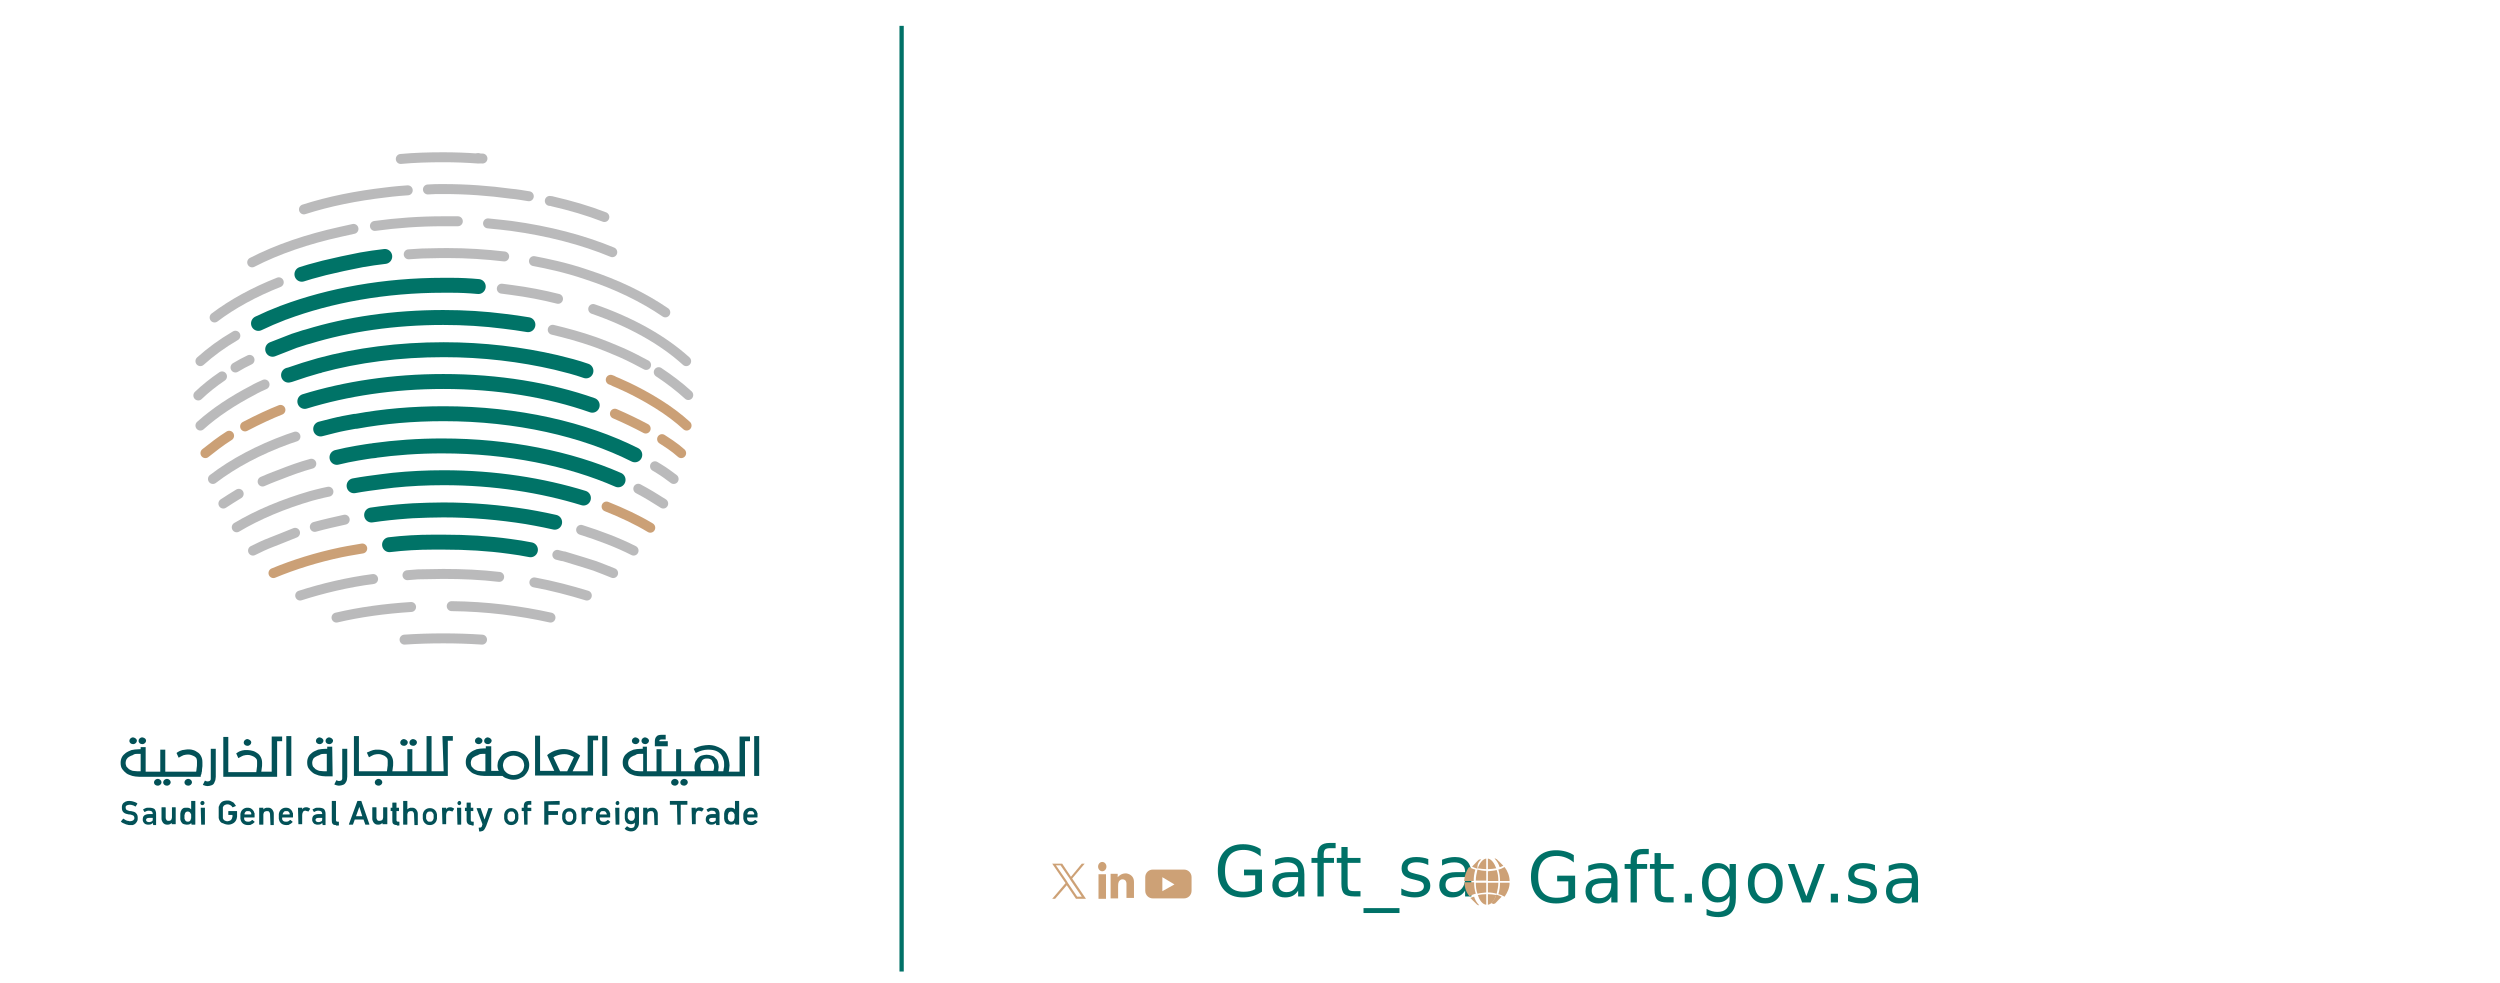 <?xml version="1.0" encoding="UTF-8"?>
<svg xmlns="http://www.w3.org/2000/svg" xmlns:xlink="http://www.w3.org/1999/xlink" width="890px" height="350px" viewBox="0 0 890 350" version="1.1">
<defs>
<g>
<symbol overflow="visible" id="glyph0-0">
<path style="stroke:none;" d="M 1.234 4.438 L 1.234 -17.672 L 13.578 -17.672 L 13.578 4.438 Z M 2.609 3.031 L 12.203 3.031 L 12.203 -16.266 L 2.609 -16.266 Z M 2.609 3.031 "/>
</symbol>
<symbol overflow="visible" id="glyph0-1">
<path style="stroke:none;" d="M 14.688 -2.609 L 14.688 -7.516 L 10.719 -7.516 L 10.719 -9.547 L 17.109 -9.547 L 17.109 -1.703 C 16.16 -1.023 15.117 -0.508 13.984 -0.156 C 12.859 0.188 11.648 0.359 10.359 0.359 C 7.547 0.359 5.348 -0.473 3.766 -2.141 C 2.18 -3.816 1.391 -6.141 1.391 -9.109 C 1.391 -12.098 2.18 -14.426 3.766 -16.094 C 5.348 -17.758 7.547 -18.594 10.359 -18.594 C 11.535 -18.594 12.648 -18.445 13.703 -18.156 C 14.766 -17.863 15.742 -17.43 16.641 -16.859 L 16.641 -14.234 C 15.734 -15.004 14.773 -15.582 13.766 -15.969 C 12.754 -16.363 11.691 -16.562 10.578 -16.562 C 8.367 -16.562 6.711 -15.938 5.609 -14.688 C 4.504 -13.445 3.953 -11.586 3.953 -9.109 C 3.953 -6.648 4.504 -4.797 5.609 -3.547 C 6.711 -2.297 8.367 -1.672 10.578 -1.672 C 11.43 -1.672 12.195 -1.742 12.875 -1.891 C 13.551 -2.047 14.156 -2.285 14.688 -2.609 Z M 14.688 -2.609 "/>
</symbol>
<symbol overflow="visible" id="glyph0-2">
<path style="stroke:none;" d="M 8.469 -6.891 C 6.676 -6.891 5.43 -6.68 4.734 -6.266 C 4.047 -5.848 3.703 -5.141 3.703 -4.141 C 3.703 -3.336 3.957 -2.703 4.469 -2.234 C 4.988 -1.766 5.695 -1.531 6.594 -1.531 C 7.82 -1.531 8.805 -1.973 9.547 -2.859 C 10.297 -3.742 10.672 -4.922 10.672 -6.391 L 10.672 -6.891 Z M 12.891 -7.812 L 12.891 0 L 10.672 0 L 10.672 -2.078 C 10.16 -1.242 9.523 -0.629 8.766 -0.234 C 8.016 0.16 7.094 0.359 6 0.359 C 4.625 0.359 3.523 -0.031 2.703 -0.812 C 1.891 -1.602 1.484 -2.66 1.484 -3.984 C 1.484 -5.523 1.988 -6.688 3 -7.469 C 4.02 -8.258 5.539 -8.656 7.562 -8.656 L 10.672 -8.656 L 10.672 -8.875 C 10.672 -9.906 10.332 -10.703 9.656 -11.266 C 8.988 -11.836 8.047 -12.125 6.828 -12.125 C 6.055 -12.125 5.305 -12.031 4.578 -11.844 C 3.848 -11.656 3.145 -11.375 2.469 -11 L 2.469 -13.078 C 3.281 -13.398 4.066 -13.641 4.828 -13.797 C 5.598 -13.953 6.344 -14.031 7.062 -14.031 C 9.02 -14.031 10.477 -13.516 11.438 -12.484 C 12.406 -11.461 12.891 -9.906 12.891 -7.812 Z M 12.891 -7.812 "/>
</symbol>
<symbol overflow="visible" id="glyph0-3">
<path style="stroke:none;" d="M 9.156 -19.047 L 9.156 -17.172 L 7.047 -17.172 C 6.242 -17.172 5.688 -17.004 5.375 -16.672 C 5.07 -16.348 4.922 -15.766 4.922 -14.922 L 4.922 -13.703 L 8.578 -13.703 L 8.578 -11.953 L 4.922 -11.953 L 4.922 0 L 2.688 0 L 2.688 -11.953 L 0.562 -11.953 L 0.562 -13.703 L 2.688 -13.703 L 2.688 -14.656 C 2.688 -16.188 3.035 -17.301 3.734 -18 C 4.43 -18.695 5.539 -19.047 7.062 -19.047 Z M 9.156 -19.047 "/>
</symbol>
<symbol overflow="visible" id="glyph0-4">
<path style="stroke:none;" d="M 4.516 -17.594 L 4.516 -13.703 L 9.094 -13.703 L 9.094 -11.953 L 4.516 -11.953 L 4.516 -4.516 C 4.516 -3.398 4.664 -2.68 4.969 -2.359 C 5.27 -2.047 5.883 -1.891 6.812 -1.891 L 9.094 -1.891 L 9.094 0 L 6.812 0 C 5.102 0 3.922 -0.32 3.266 -0.969 C 2.617 -1.625 2.297 -2.805 2.297 -4.516 L 2.297 -11.953 L 0.656 -11.953 L 0.656 -13.703 L 2.297 -13.703 L 2.297 -17.594 Z M 4.516 -17.594 "/>
</symbol>
<symbol overflow="visible" id="glyph0-5">
<path style="stroke:none;" d="M 2.641 -3.109 L 5.188 -3.109 L 5.188 0 L 2.641 0 Z M 2.641 -3.109 "/>
</symbol>
<symbol overflow="visible" id="glyph0-6">
<path style="stroke:none;" d="M 11.203 -7.016 C 11.203 -8.641 10.867 -9.898 10.203 -10.797 C 9.547 -11.703 8.617 -12.156 7.422 -12.156 C 6.234 -12.156 5.305 -11.703 4.641 -10.797 C 3.984 -9.898 3.656 -8.641 3.656 -7.016 C 3.656 -5.391 3.984 -4.129 4.641 -3.234 C 5.305 -2.336 6.234 -1.891 7.422 -1.891 C 8.617 -1.891 9.547 -2.336 10.203 -3.234 C 10.867 -4.129 11.203 -5.391 11.203 -7.016 Z M 13.422 -1.703 C 13.422 0.629 12.91 2.363 11.891 3.5 C 10.867 4.645 9.305 5.219 7.203 5.219 C 6.43 5.219 5.695 5.156 5 5.031 C 4.312 4.914 3.641 4.734 2.984 4.484 L 2.984 2.297 C 3.641 2.66 4.285 2.926 4.922 3.094 C 5.555 3.27 6.203 3.359 6.859 3.359 C 8.316 3.359 9.406 2.973 10.125 2.203 C 10.844 1.43 11.203 0.266 11.203 -1.297 L 11.203 -2.406 C 10.754 -1.602 10.172 -1 9.453 -0.594 C 8.734 -0.195 7.879 0 6.891 0 C 5.234 0 3.895 -0.641 2.875 -1.922 C 1.863 -3.203 1.359 -4.898 1.359 -7.016 C 1.359 -9.129 1.863 -10.828 2.875 -12.109 C 3.895 -13.391 5.234 -14.031 6.891 -14.031 C 7.879 -14.031 8.734 -13.832 9.453 -13.438 C 10.172 -13.039 10.754 -12.438 11.203 -11.625 L 11.203 -13.703 L 13.422 -13.703 Z M 13.422 -1.703 "/>
</symbol>
<symbol overflow="visible" id="glyph0-7">
<path style="stroke:none;" d="M 7.562 -12.125 C 6.375 -12.125 5.43 -11.648 4.734 -10.703 C 4.047 -9.766 3.703 -8.477 3.703 -6.844 C 3.703 -5.195 4.047 -3.898 4.734 -2.953 C 5.422 -2.016 6.363 -1.547 7.562 -1.547 C 8.738 -1.547 9.672 -2.02 10.359 -2.969 C 11.055 -3.914 11.406 -5.207 11.406 -6.844 C 11.406 -8.469 11.055 -9.754 10.359 -10.703 C 9.672 -11.648 8.738 -12.125 7.562 -12.125 Z M 7.562 -14.031 C 9.488 -14.031 11 -13.395 12.094 -12.125 C 13.195 -10.852 13.75 -9.094 13.75 -6.844 C 13.75 -4.594 13.195 -2.828 12.094 -1.547 C 11 -0.273 9.488 0.359 7.562 0.359 C 5.625 0.359 4.102 -0.273 3 -1.547 C 1.906 -2.828 1.359 -4.594 1.359 -6.844 C 1.359 -9.094 1.906 -10.852 3 -12.125 C 4.102 -13.395 5.625 -14.031 7.562 -14.031 Z M 7.562 -14.031 "/>
</symbol>
<symbol overflow="visible" id="glyph0-8">
<path style="stroke:none;" d="M 0.734 -13.703 L 3.094 -13.703 L 7.312 -2.203 L 11.531 -13.703 L 13.875 -13.703 L 8.812 0 L 5.797 0 Z M 0.734 -13.703 "/>
</symbol>
<symbol overflow="visible" id="glyph0-9">
<path style="stroke:none;" d="M 10.938 -13.297 L 10.938 -11.172 C 10.312 -11.492 9.66 -11.738 8.984 -11.906 C 8.305 -12.07 7.609 -12.156 6.891 -12.156 C 5.785 -12.156 4.957 -11.984 4.406 -11.641 C 3.852 -11.297 3.578 -10.781 3.578 -10.094 C 3.578 -9.57 3.773 -9.16 4.172 -8.859 C 4.566 -8.566 5.359 -8.285 6.547 -8.016 L 7.312 -7.844 C 8.883 -7.5 10 -7.016 10.656 -6.391 C 11.32 -5.766 11.656 -4.895 11.656 -3.781 C 11.656 -2.508 11.156 -1.5 10.156 -0.75 C 9.164 -0.008 7.805 0.359 6.078 0.359 C 5.348 0.359 4.594 0.285 3.812 0.141 C 3.031 -0.004 2.207 -0.219 1.344 -0.5 L 1.344 -2.828 C 2.156 -2.391 2.957 -2.062 3.75 -1.844 C 4.551 -1.633 5.344 -1.531 6.125 -1.531 C 7.164 -1.531 7.969 -1.711 8.531 -2.078 C 9.094 -2.441 9.375 -2.953 9.375 -3.609 C 9.375 -4.223 9.172 -4.691 8.766 -5.016 C 8.359 -5.336 7.469 -5.648 6.094 -5.953 L 5.328 -6.141 C 3.953 -6.43 2.957 -6.879 2.344 -7.484 C 1.738 -8.098 1.438 -8.938 1.438 -10 C 1.438 -11.289 1.883 -12.285 2.781 -12.984 C 3.688 -13.68 4.969 -14.031 6.625 -14.031 C 7.438 -14.031 8.203 -13.969 8.922 -13.844 C 9.648 -13.727 10.32 -13.547 10.938 -13.297 Z M 10.938 -13.297 "/>
</symbol>
<symbol overflow="visible" id="glyph0-10">
<path style="stroke:none;" d="M 12.578 4.156 L 12.578 5.906 L -0.234 5.906 L -0.234 4.156 Z M 12.578 4.156 "/>
</symbol>
</g>
<clipPath id="clip1">
  <path d="M 42.793 265 L 73 265 L 73 277 L 42.793 277 Z M 42.793 265 "/>
</clipPath>
<clipPath id="clip2">
  <path d="M 268 262 L 270.27 262 L 270.27 277 L 268 277 Z M 268 262 "/>
</clipPath>
<clipPath id="clip3">
  <path d="M 169 287 L 176 287 L 176 295.992 L 169 295.992 Z M 169 287 "/>
</clipPath>
<clipPath id="clip4">
  <path d="M 222 287 L 228 287 L 228 295.992 L 222 295.992 Z M 222 287 "/>
</clipPath>
<clipPath id="clip5">
  <path d="M 168 54.16 L 174 54.16 L 174 59 L 168 59 Z M 168 54.16 "/>
</clipPath>
<clipPath id="clip6">
  <path d="M 140 54.16 L 172 54.16 L 172 59 L 140 59 Z M 140 54.16 "/>
</clipPath>
</defs>
<g id="surface1">
<path style="fill:none;stroke-width:1.029;stroke-linecap:butt;stroke-linejoin:miter;stroke:rgb(0%,44.314%,40.392%);stroke-opacity:1;stroke-miterlimit:10;" d="M 215.999 6.1 L 215.999 229.201 " transform="matrix(1.486,0,0,1.509,0,0)"/>
<g clip-path="url(#clip1)" clip-rule="nonzero">
<path style=" stroke:none;fill-rule:nonzero;fill:rgb(0.784%,31.765%,34.118%);fill-opacity:1;" d="M 71.469 276.227 L 71.469 276.078 C 71.617 275.777 71.766 275.473 71.766 275.023 C 71.914 274.719 71.914 274.266 71.914 273.965 C 71.914 273.512 72.062 273.211 72.062 272.758 C 72.062 272.305 72.062 271.852 72.062 271.402 C 72.062 270.496 71.914 269.891 71.617 269.289 C 71.32 268.684 70.875 268.082 70.277 267.781 C 69.832 267.477 69.387 267.176 68.793 267.027 C 67.902 266.723 66.863 266.723 65.969 266.875 C 65.672 266.875 65.375 267.027 64.93 267.027 C 64.633 267.176 64.336 267.176 64.039 267.328 C 63.742 267.477 63.445 267.629 63 267.93 L 62.852 268.082 L 63.594 269.742 L 63.891 269.59 C 64.484 269.289 64.93 268.988 65.375 268.836 C 66.562 268.535 67.457 268.535 68.199 268.836 C 68.645 268.988 68.941 269.137 69.238 269.289 C 69.684 269.59 69.98 269.891 69.98 270.195 C 70.129 270.496 70.129 270.949 70.129 271.402 C 70.129 272.305 70.129 273.059 69.98 273.664 C 69.98 274.117 69.832 274.57 69.832 274.719 L 58.84 274.719 L 58.84 266.875 L 57.055 266.875 L 57.055 274.719 L 51.855 274.719 L 51.855 265.969 L 50.07 265.969 L 50.07 266.723 L 49.477 266.723 C 48.438 266.723 47.547 266.875 46.805 267.027 C 46.059 267.328 45.316 267.629 44.723 268.082 C 44.129 268.535 43.684 268.988 43.387 269.59 C 43.09 270.195 42.941 270.797 42.941 271.551 C 42.941 272.457 43.09 273.211 43.535 273.816 C 43.98 274.418 44.426 274.871 45.02 275.324 C 45.613 275.777 46.355 275.926 47.102 276.227 C 47.844 276.379 48.586 276.531 49.477 276.531 L 71.469 276.531 Z M 48.883 268.383 L 50.07 268.383 L 50.07 274.57 L 48.883 274.57 C 48.289 274.57 47.695 274.418 47.25 274.418 C 46.805 274.266 46.355 274.117 45.91 273.816 C 45.613 273.512 45.316 273.211 45.02 272.91 C 44.871 272.457 44.723 272.156 44.723 271.551 C 44.723 271.098 44.871 270.648 45.02 270.344 C 45.316 269.891 45.613 269.59 45.91 269.441 C 46.355 269.137 46.805 268.988 47.25 268.836 C 47.844 268.383 48.289 268.383 48.883 268.383 "/>
</g>
<path style=" stroke:none;fill-rule:nonzero;fill:rgb(0.784%,31.765%,34.118%);fill-opacity:1;" d="M 75.035 266.723 L 75.035 276.68 C 75.035 276.832 75.035 277.133 75.035 277.285 C 75.035 277.434 75.035 277.586 74.887 277.738 C 74.887 277.887 74.734 277.887 74.586 278.039 C 74.438 278.039 74.289 278.191 73.992 278.191 C 73.844 278.191 73.547 278.191 73.25 278.039 L 72.953 277.887 L 72.211 279.398 L 72.508 279.547 C 72.953 279.699 73.398 279.848 73.844 279.848 C 74.438 279.848 74.887 279.699 75.332 279.547 C 75.777 279.398 76.074 279.094 76.223 278.793 C 76.371 278.492 76.52 278.039 76.668 277.738 C 76.668 277.434 76.816 276.984 76.816 276.531 L 76.816 266.574 L 75.035 266.574 Z M 75.035 266.723 "/>
<path style=" stroke:none;fill-rule:nonzero;fill:rgb(0.784%,31.765%,34.118%);fill-opacity:1;" d="M 98.656 263.859 L 100.441 263.859 L 100.441 262.199 L 96.727 262.199 L 96.727 274.719 L 93.012 274.719 C 93.012 274.418 93.16 274.117 93.16 273.664 C 93.309 273.059 93.309 272.305 93.309 271.703 C 93.309 270.797 93.16 270.195 92.863 269.59 C 92.566 268.988 92.121 268.383 91.527 268.082 C 91.082 267.781 90.633 267.477 90.039 267.328 C 89.445 267.176 88.852 267.027 88.258 267.027 C 87.812 267.027 87.516 267.027 87.07 267.027 C 86.77 267.027 86.473 267.176 86.176 267.176 C 85.879 267.328 85.582 267.328 85.285 267.477 C 84.988 267.629 84.691 267.781 84.246 268.082 L 84.098 268.234 L 84.84 269.891 L 85.137 269.742 C 85.73 269.441 86.176 269.137 86.621 268.988 C 87.812 268.684 88.703 268.684 89.445 268.988 C 89.891 269.137 90.188 269.289 90.484 269.441 C 90.93 269.742 91.23 270.043 91.379 270.344 C 91.527 270.648 91.527 271.098 91.527 271.551 C 91.527 272.457 91.527 273.211 91.379 273.816 C 91.379 274.266 91.23 274.57 91.23 274.871 L 81.273 274.871 L 81.273 262.348 L 79.492 262.348 L 79.492 276.531 L 98.656 276.531 Z M 98.656 263.859 "/>
<path style=" stroke:none;fill-rule:nonzero;fill:rgb(0.784%,31.765%,34.118%);fill-opacity:1;" d="M 101.926 262.047 L 103.711 262.047 L 103.711 276.227 L 101.926 276.227 Z M 101.926 262.047 "/>
<path style=" stroke:none;fill-rule:nonzero;fill:rgb(0.784%,31.765%,34.118%);fill-opacity:1;" d="M 118.27 265.82 L 116.488 265.82 L 116.488 266.574 L 115.895 266.574 C 114.852 266.574 113.961 266.723 113.219 266.875 C 112.477 267.176 111.734 267.477 111.137 267.93 C 110.543 268.383 110.098 268.836 109.801 269.441 C 109.504 270.043 109.355 270.648 109.355 271.402 C 109.355 272.305 109.504 273.059 109.949 273.664 C 110.395 274.266 110.84 274.719 111.438 275.172 C 112.031 275.625 112.773 275.777 113.516 276.078 C 114.258 276.227 115 276.379 115.895 276.379 L 118.418 276.379 Z M 115.301 268.383 L 116.34 268.383 L 116.34 274.57 L 115.301 274.57 C 114.703 274.57 114.109 274.418 113.664 274.418 C 113.219 274.266 112.773 274.117 112.328 273.816 C 112.031 273.512 111.734 273.211 111.438 272.91 C 111.289 272.609 111.137 272.156 111.137 271.551 C 111.137 271.098 111.289 270.648 111.438 270.344 C 111.586 269.891 112.031 269.59 112.328 269.441 C 112.773 269.137 113.219 268.988 113.664 268.836 C 114.258 268.383 114.852 268.383 115.301 268.383 "/>
<path style=" stroke:none;fill-rule:nonzero;fill:rgb(0.784%,31.765%,34.118%);fill-opacity:1;" d="M 123.473 277.738 C 123.473 277.434 123.621 276.984 123.621 276.531 L 123.621 266.574 L 121.836 266.574 L 121.836 276.531 C 121.836 276.68 121.836 276.984 121.836 277.133 C 121.836 277.285 121.836 277.434 121.688 277.586 C 121.688 277.738 121.539 277.887 121.391 277.887 C 121.242 277.887 121.094 278.039 120.797 278.039 C 120.648 278.039 120.352 278.039 120.055 277.887 L 119.758 277.738 L 119.012 279.246 L 119.309 279.398 C 119.758 279.547 120.203 279.699 120.648 279.699 C 121.242 279.699 121.688 279.547 122.133 279.398 C 122.578 279.246 122.875 278.945 123.023 278.641 C 123.172 278.492 123.32 278.191 123.473 277.738 "/>
<path style=" stroke:none;fill-rule:nonzero;fill:rgb(0.784%,31.765%,34.118%);fill-opacity:1;" d="M 157.941 274.57 L 153.633 274.57 L 153.633 262.047 L 151.852 262.047 L 151.852 274.57 L 146.797 274.57 L 146.797 266.723 L 145.016 266.723 L 145.016 274.57 L 139.668 274.57 C 139.668 274.266 139.816 273.965 139.816 273.512 C 139.965 272.91 139.965 272.156 139.965 271.551 C 139.965 270.648 139.816 270.043 139.516 269.441 C 139.219 268.836 138.773 268.234 138.18 267.93 C 137.734 267.629 137.289 267.328 136.695 267.176 C 136.102 267.027 135.504 266.875 134.91 266.875 C 134.465 266.875 134.168 266.875 133.723 266.875 C 133.426 266.875 133.129 267.027 132.832 267.027 C 132.535 267.176 132.238 267.176 131.941 267.328 C 131.645 267.477 131.344 267.629 130.898 267.781 L 130.602 267.93 L 131.344 269.59 L 131.645 269.441 C 132.238 269.137 132.684 268.836 133.129 268.684 C 134.316 268.383 135.207 268.383 135.953 268.684 C 136.398 268.836 136.695 268.988 136.992 269.137 C 137.438 269.441 137.734 269.742 137.883 270.043 C 138.031 270.344 138.031 270.797 138.031 271.25 C 138.031 272.156 138.031 272.91 137.883 273.512 C 137.883 273.965 137.734 274.266 137.734 274.57 L 127.781 274.57 L 127.781 262.047 L 125.996 262.047 L 125.996 276.227 L 159.426 276.227 L 159.426 263.707 L 161.211 263.707 L 161.211 262.047 L 157.496 262.047 Z M 157.941 274.57 "/>
<path style=" stroke:none;fill-rule:nonzero;fill:rgb(0.784%,31.765%,34.118%);fill-opacity:1;" d="M 186.914 268.836 C 186.469 268.383 185.727 268.082 185.133 267.781 C 184.391 267.477 183.645 267.328 182.754 267.328 C 182.012 267.328 181.27 267.477 180.527 267.781 C 179.781 268.082 179.188 268.383 178.742 268.836 C 178.297 269.289 177.852 269.891 177.555 270.496 C 177.258 271.098 177.109 271.852 177.109 272.457 C 177.109 273.211 177.258 273.965 177.555 274.418 L 174.879 274.418 L 174.879 265.668 L 172.949 265.668 L 172.949 266.422 L 172.355 266.422 C 171.312 266.422 170.422 266.574 169.68 266.723 C 168.938 267.027 168.195 267.328 167.598 267.781 C 167.004 268.234 166.559 268.684 166.262 269.289 C 165.965 269.891 165.816 270.496 165.816 271.25 C 165.816 272.156 165.965 272.91 166.41 273.512 C 166.855 274.117 167.301 274.57 167.898 275.023 C 168.492 275.473 169.234 275.625 169.977 275.926 C 170.719 276.078 171.461 276.227 172.355 276.227 L 178.891 276.227 C 179.336 276.68 179.93 276.984 180.527 277.133 C 181.27 277.434 182.012 277.586 182.754 277.586 C 183.645 277.586 184.391 277.434 184.984 277.133 C 185.727 276.832 186.32 276.531 186.766 276.078 C 187.211 275.625 187.656 275.023 187.953 274.418 C 188.254 273.816 188.402 273.059 188.402 272.305 C 188.402 271.551 188.254 270.949 187.953 270.195 C 187.805 269.891 187.359 269.289 186.914 268.836 M 185.578 270.043 C 185.875 270.344 186.172 270.648 186.32 271.098 C 186.469 271.551 186.617 272.004 186.617 272.457 C 186.617 272.91 186.469 273.363 186.32 273.816 C 186.172 274.266 185.875 274.57 185.578 274.871 C 185.281 275.172 184.836 275.473 184.391 275.625 C 183.941 275.777 183.348 275.926 182.754 275.926 C 182.16 275.926 181.715 275.777 181.27 275.625 C 180.824 275.473 180.379 275.172 180.082 274.871 C 179.781 274.57 179.484 274.266 179.336 273.816 C 179.188 273.363 179.039 272.91 179.039 272.457 C 179.039 272.004 179.188 271.551 179.336 271.098 C 179.484 270.648 179.781 270.344 180.082 270.043 C 180.379 269.742 180.824 269.441 181.27 269.289 C 181.715 269.137 182.309 268.988 182.754 268.988 C 183.348 268.988 183.793 269.137 184.391 269.289 C 184.836 269.59 185.281 269.742 185.578 270.043 M 171.758 268.383 L 172.801 268.383 L 172.801 274.57 L 171.758 274.57 C 171.164 274.57 170.57 274.418 170.125 274.418 C 169.68 274.266 169.234 274.117 168.789 273.816 C 168.492 273.512 168.195 273.211 167.898 272.91 C 167.746 272.609 167.598 272.156 167.598 271.551 C 167.598 271.098 167.746 270.648 167.898 270.344 C 168.047 269.891 168.492 269.59 168.789 269.441 C 169.234 269.137 169.68 268.988 170.125 268.836 C 170.719 268.383 171.312 268.383 171.758 268.383 "/>
<path style=" stroke:none;fill-rule:nonzero;fill:rgb(0.784%,31.765%,34.118%);fill-opacity:1;" d="M 209.203 262.047 L 209.203 274.57 L 203.852 274.57 L 206.527 268.988 C 206.527 268.988 206.379 268.836 206.379 268.836 C 205.34 268.082 204.449 267.629 203.555 267.176 C 201.328 266.422 199.395 266.574 197.762 267.176 C 197.762 267.176 197.762 267.176 197.613 267.176 C 195.977 267.781 194.938 268.684 194.789 268.836 L 197.316 274.418 L 192.266 274.418 L 192.266 261.898 L 190.48 261.898 L 190.48 276.078 L 211.133 276.078 L 211.133 263.555 L 212.918 263.555 L 212.918 261.898 L 209.203 261.898 Z M 199.395 274.57 L 197.02 269.59 C 197.465 269.289 198.059 268.988 198.652 268.836 C 199.691 268.535 200.586 268.383 201.773 268.535 C 202.219 268.684 202.516 268.684 202.812 268.836 C 203.109 268.988 203.555 269.137 203.852 269.289 C 204 269.441 204.301 269.441 204.301 269.59 L 201.922 274.57 Z M 199.395 274.57 "/>
<path style=" stroke:none;fill-rule:nonzero;fill:rgb(0.784%,31.765%,34.118%);fill-opacity:1;" d="M 214.402 262.047 L 216.184 262.047 L 216.184 276.227 L 214.402 276.227 Z M 214.402 262.047 "/>
<path style=" stroke:none;fill-rule:nonzero;fill:rgb(0.784%,31.765%,34.118%);fill-opacity:1;" d="M 237.434 263.859 L 234.758 263.859 L 234.758 263.707 C 234.758 263.406 234.758 263.406 234.906 263.406 C 234.906 263.406 235.055 263.254 235.5 263.254 L 236.988 263.254 L 236.988 261.594 L 235.5 261.594 C 234.758 261.594 234.016 261.746 233.719 262.199 C 233.273 262.652 233.125 263.254 233.125 264.008 L 233.125 265.668 L 237.73 265.668 L 237.73 263.859 Z M 237.434 263.859 "/>
<path style=" stroke:none;fill-rule:nonzero;fill:rgb(0.784%,31.765%,34.118%);fill-opacity:1;" d="M 265.219 263.859 L 267 263.859 L 267 262.199 L 263.285 262.199 L 263.285 274.719 L 259.422 274.719 C 259.422 274.57 259.57 274.266 259.57 273.965 C 259.57 273.512 259.719 273.059 259.719 272.457 C 259.719 271.703 259.57 271.098 259.422 270.344 C 259.273 269.59 258.977 268.988 258.68 268.383 C 258.383 267.93 258.086 267.477 257.641 267.176 C 257.195 266.723 256.746 266.422 256.301 266.273 C 255.855 265.969 255.262 265.82 254.52 265.516 C 253.926 265.367 253.184 265.215 252.438 265.215 C 251.547 265.215 250.656 265.367 249.766 265.516 C 249.023 265.668 248.129 265.969 247.238 266.422 L 246.941 266.574 L 247.684 268.082 L 247.98 267.93 C 248.574 267.629 249.32 267.328 249.914 267.176 C 250.508 267.027 251.25 266.875 251.992 266.875 C 253.332 266.875 254.371 267.027 255.262 267.477 C 256.152 267.93 256.746 268.535 257.047 269.137 C 257.344 269.59 257.492 270.195 257.641 270.648 C 257.789 271.098 257.789 271.703 257.789 272.457 C 257.789 272.758 257.789 273.211 257.641 273.664 C 257.641 273.965 257.492 274.266 257.492 274.57 L 255.707 274.57 C 255.707 274.418 255.707 274.418 255.707 274.266 C 255.707 273.816 255.855 273.512 255.855 273.059 C 255.855 272.457 255.707 271.852 255.559 271.25 C 255.41 270.648 255.113 270.195 254.668 269.891 C 254.371 269.441 253.926 269.137 253.332 268.988 C 252.887 268.836 252.289 268.684 251.547 268.684 C 250.953 268.684 250.359 268.836 249.766 268.988 C 249.172 269.137 248.723 269.59 248.426 269.891 C 248.129 270.344 247.832 270.797 247.535 271.25 C 247.387 271.852 247.238 272.305 247.238 273.059 C 247.238 273.512 247.238 273.816 247.387 274.266 C 247.387 274.418 247.387 274.57 247.387 274.57 L 242.484 274.57 L 242.484 266.723 L 240.699 266.723 L 240.699 274.57 L 235.5 274.57 L 235.5 266.723 L 233.719 266.723 L 233.719 274.57 L 230.301 274.57 L 230.301 265.82 L 228.816 265.82 L 228.816 266.574 L 228.219 266.574 C 227.18 266.574 226.289 266.723 225.547 266.875 C 224.805 267.176 224.059 267.477 223.465 267.93 C 222.871 268.383 222.426 268.836 222.129 269.441 C 221.832 270.043 221.684 270.648 221.684 271.402 C 221.684 272.305 221.832 273.059 222.277 273.664 C 222.723 274.266 223.168 274.719 223.762 275.172 C 224.355 275.625 225.102 275.777 225.844 276.078 C 226.586 276.227 227.328 276.379 228.219 276.379 L 265.219 276.379 Z M 254.223 272.91 C 254.223 273.363 254.223 273.664 254.074 273.965 C 254.074 274.117 254.074 274.266 253.926 274.418 L 249.617 274.418 C 249.617 274.266 249.617 274.117 249.469 273.965 C 249.469 273.664 249.32 273.211 249.32 272.91 C 249.32 272.457 249.32 272.156 249.469 271.703 C 249.617 271.402 249.766 271.098 249.914 270.797 C 250.062 270.496 250.359 270.344 250.656 270.195 C 250.953 270.043 251.25 270.043 251.695 270.043 C 252.141 270.043 252.438 270.043 252.734 270.195 C 253.035 270.344 253.332 270.496 253.48 270.797 C 253.629 271.098 253.777 271.402 253.926 271.703 C 254.223 272.156 254.223 272.609 254.223 272.91 M 227.773 268.383 L 228.965 268.383 L 228.965 274.57 L 227.773 274.57 C 227.18 274.57 226.586 274.418 226.141 274.418 C 225.695 274.266 225.25 274.117 224.805 273.816 C 224.504 273.512 224.207 273.211 223.91 272.91 C 223.762 272.457 223.613 272.156 223.613 271.551 C 223.613 271.098 223.762 270.648 223.91 270.344 C 224.207 269.891 224.504 269.59 224.805 269.441 C 225.25 269.137 225.695 268.988 226.141 268.836 C 226.734 268.383 227.18 268.383 227.773 268.383 "/>
<g clip-path="url(#clip2)" clip-rule="nonzero">
<path style=" stroke:none;fill-rule:nonzero;fill:rgb(0.784%,31.765%,34.118%);fill-opacity:1;" d="M 268.484 262.047 L 270.27 262.047 L 270.27 276.227 L 268.484 276.227 Z M 268.484 262.047 "/>
</g>
<path style=" stroke:none;fill-rule:nonzero;fill:rgb(0.784%,31.765%,34.118%);fill-opacity:1;" d="M 46.207 293.727 C 45.91 293.727 45.613 293.727 45.316 293.578 C 45.02 293.578 44.723 293.426 44.426 293.277 C 44.129 293.125 43.98 293.125 43.684 292.973 C 43.387 292.824 43.238 292.672 43.09 292.523 C 43.09 292.523 42.941 292.371 43.09 292.371 L 43.832 291.465 C 43.832 291.465 43.98 291.465 43.98 291.465 C 44.129 291.617 44.277 291.617 44.426 291.766 C 44.574 291.918 44.723 291.918 45.02 292.07 C 45.168 292.219 45.465 292.219 45.613 292.219 C 45.762 292.219 46.059 292.371 46.207 292.371 C 46.656 292.371 47.102 292.219 47.398 292.07 C 47.695 291.766 47.844 291.617 47.844 291.164 C 47.844 290.863 47.695 290.559 47.547 290.41 C 47.398 290.258 46.953 290.109 46.355 289.957 L 45.91 289.957 C 45.168 289.805 44.426 289.656 43.98 289.203 C 43.535 288.75 43.387 288.297 43.387 287.543 C 43.387 287.09 43.387 286.789 43.535 286.488 C 43.684 286.184 43.832 285.883 44.129 285.734 C 44.426 285.582 44.723 285.281 45.02 285.281 C 45.316 285.129 45.762 285.129 46.207 285.129 C 46.656 285.129 47.25 285.281 47.695 285.43 C 48.141 285.582 48.586 285.734 48.883 286.035 C 48.883 286.035 48.883 286.184 48.883 286.184 L 48.289 287.09 C 48.289 287.09 48.141 287.242 48.141 287.09 C 47.844 286.941 47.398 286.637 47.102 286.637 C 46.805 286.488 46.504 286.488 46.059 286.488 C 45.613 286.488 45.316 286.637 45.02 286.789 C 44.723 286.941 44.723 287.242 44.723 287.543 C 44.723 287.844 44.871 288.148 45.02 288.297 C 45.316 288.449 45.613 288.598 46.207 288.75 L 46.656 288.75 C 47.398 288.902 48.141 289.051 48.438 289.504 C 48.883 289.957 49.031 290.41 49.031 291.164 C 49.031 291.465 49.031 291.918 48.883 292.219 C 48.734 292.523 48.586 292.824 48.289 293.125 C 47.992 293.426 47.695 293.578 47.25 293.727 C 47.25 293.727 46.805 293.727 46.207 293.727 "/>
<path style=" stroke:none;fill-rule:nonzero;fill:rgb(0.784%,31.765%,34.118%);fill-opacity:1;" d="M 54.527 293.578 C 54.379 293.578 54.379 293.578 54.527 293.578 L 54.379 292.973 C 54.23 293.125 54.082 293.277 53.785 293.426 C 53.488 293.578 53.191 293.578 52.746 293.578 C 52.449 293.578 52.152 293.578 52.004 293.426 C 51.707 293.426 51.559 293.277 51.41 293.125 C 51.262 292.973 51.113 292.824 50.965 292.523 C 50.816 292.219 50.816 292.07 50.816 291.766 C 50.816 291.164 50.965 290.559 51.41 290.258 C 51.855 289.957 52.449 289.805 53.191 289.805 L 54.379 289.805 L 54.379 289.656 C 54.379 289.352 54.23 289.051 54.082 288.902 C 53.934 288.75 53.488 288.598 53.043 288.598 C 52.746 288.598 52.449 288.598 52.152 288.75 C 52.004 288.902 51.707 288.902 51.559 289.051 C 51.559 289.051 51.41 289.051 51.41 289.051 L 50.965 288.297 C 50.965 288.297 50.965 288.148 50.965 288.148 C 51.262 287.996 51.41 287.844 51.855 287.695 C 52.152 287.543 52.598 287.543 53.043 287.543 C 53.934 287.543 54.527 287.695 54.977 287.996 C 55.273 288.297 55.57 288.902 55.57 289.656 L 55.57 293.578 C 55.57 293.727 55.57 293.727 55.422 293.727 L 54.527 293.727 Z M 53.043 292.672 C 53.488 292.672 53.785 292.523 54.082 292.371 C 54.379 292.219 54.379 291.918 54.379 291.617 L 54.379 291.164 L 53.34 291.164 C 52.895 291.164 52.598 291.164 52.301 291.316 C 52.152 291.465 52.004 291.617 52.004 291.918 C 52.004 292.371 52.449 292.672 53.043 292.672 "/>
<path style=" stroke:none;fill-rule:nonzero;fill:rgb(0.784%,31.765%,34.118%);fill-opacity:1;" d="M 61.215 293.578 L 61.066 292.973 C 60.918 293.125 60.77 293.277 60.473 293.426 C 60.176 293.578 59.879 293.578 59.582 293.578 C 59.285 293.578 58.988 293.578 58.691 293.426 C 58.391 293.277 58.242 293.125 58.094 292.973 C 57.945 292.824 57.797 292.523 57.648 292.219 C 57.5 291.918 57.5 291.617 57.5 291.316 L 57.5 287.543 C 57.5 287.391 57.5 287.391 57.648 287.391 L 58.84 287.391 C 58.84 287.391 58.988 287.391 58.988 287.543 L 58.988 291.012 C 58.988 291.465 59.137 291.766 59.285 291.918 C 59.434 292.219 59.73 292.219 60.176 292.219 C 60.473 292.219 60.77 292.07 60.918 291.918 C 61.066 291.617 61.215 291.316 61.215 291.012 L 61.215 287.543 C 61.215 287.391 61.215 287.391 61.363 287.391 L 62.402 287.391 C 62.551 287.391 62.551 287.391 62.551 287.543 L 62.551 293.277 C 62.551 293.426 62.551 293.426 62.402 293.426 L 61.215 293.426 Z M 61.215 293.578 "/>
<path style=" stroke:none;fill-rule:nonzero;fill:rgb(0.784%,31.765%,34.118%);fill-opacity:1;" d="M 68.199 293.578 C 68.051 293.578 68.051 293.578 68.199 293.578 L 68.051 292.973 C 67.902 293.125 67.754 293.426 67.457 293.426 C 67.16 293.578 66.863 293.578 66.414 293.578 C 65.969 293.578 65.523 293.426 65.078 293.277 C 64.781 292.973 64.484 292.672 64.336 292.219 C 64.188 291.918 64.188 291.766 64.188 291.465 C 64.188 291.164 64.188 290.863 64.188 290.559 C 64.188 290.109 64.188 289.805 64.188 289.656 C 64.188 289.352 64.336 289.203 64.336 288.902 C 64.484 288.449 64.781 287.996 65.078 287.844 C 65.375 287.543 65.82 287.543 66.414 287.543 C 66.863 287.543 67.16 287.543 67.457 287.695 C 67.754 287.844 67.902 287.996 68.051 288.148 L 68.051 285.281 C 68.051 285.129 68.051 285.129 68.199 285.129 L 69.387 285.129 C 69.535 285.129 69.535 285.129 69.535 285.281 L 69.535 293.426 C 69.535 293.578 69.535 293.578 69.387 293.578 Z M 66.863 292.523 C 67.457 292.523 67.754 292.219 67.902 291.766 C 67.902 291.617 67.902 291.465 68.051 291.316 C 68.051 291.164 68.051 290.863 68.051 290.711 C 68.051 290.41 68.051 290.258 68.051 290.109 C 68.051 289.957 68.051 289.805 67.902 289.656 C 67.754 289.203 67.309 288.902 66.863 288.902 C 66.266 288.902 65.969 289.203 65.82 289.656 C 65.82 289.805 65.82 289.957 65.672 290.109 C 65.672 290.258 65.672 290.559 65.672 290.711 C 65.672 291.012 65.672 291.164 65.672 291.316 C 65.672 291.465 65.672 291.617 65.82 291.766 C 65.969 292.219 66.266 292.523 66.863 292.523 "/>
<path style=" stroke:none;fill-rule:nonzero;fill:rgb(0.784%,31.765%,34.118%);fill-opacity:1;" d="M 71.617 293.578 C 71.469 293.578 71.469 293.578 71.617 293.578 L 71.469 287.695 C 71.469 287.543 71.469 287.543 71.617 287.543 L 72.805 287.543 C 72.953 287.543 72.953 287.543 72.953 287.695 L 72.953 293.426 C 72.953 293.578 72.953 293.578 72.805 293.578 Z M 71.617 293.578 "/>
<path style=" stroke:none;fill-rule:nonzero;fill:rgb(0.784%,31.765%,34.118%);fill-opacity:1;" d="M 78.004 291.766 C 78.004 291.617 78.004 291.465 77.855 291.316 C 77.855 291.164 77.855 291.012 77.855 290.863 C 77.855 290.711 77.855 290.559 77.855 290.258 C 77.855 289.957 77.855 289.805 77.855 289.352 C 77.855 289.051 77.855 288.75 77.855 288.449 C 77.855 288.148 77.855 287.996 77.855 287.844 C 77.855 287.695 77.855 287.543 77.855 287.391 C 77.855 287.242 77.855 287.09 78.004 286.941 C 78.152 286.336 78.598 285.734 79.047 285.43 C 79.492 285.129 80.234 284.977 80.977 284.977 C 81.422 284.977 81.719 284.977 82.016 285.129 C 82.312 285.281 82.609 285.43 82.906 285.582 C 83.207 285.734 83.355 285.883 83.504 286.184 C 83.652 286.336 83.801 286.637 83.949 286.789 C 83.949 286.789 83.949 286.941 83.949 286.941 L 82.906 287.391 C 82.906 287.391 82.758 287.391 82.758 287.391 C 82.609 287.09 82.312 286.789 82.016 286.637 C 81.719 286.488 81.422 286.336 80.977 286.336 C 80.531 286.336 80.234 286.488 79.938 286.637 C 79.641 286.789 79.492 287.09 79.344 287.391 C 79.344 287.391 79.344 287.543 79.344 287.695 C 79.344 287.844 79.344 287.844 79.344 287.996 C 79.344 288.148 79.344 288.297 79.344 288.598 C 79.344 288.75 79.344 289.051 79.344 289.352 C 79.344 289.656 79.344 289.957 79.344 290.109 C 79.344 290.258 79.344 290.559 79.344 290.711 C 79.344 290.863 79.344 291.012 79.344 291.012 C 79.344 291.164 79.344 291.164 79.344 291.316 C 79.492 291.617 79.641 291.918 79.938 292.07 C 80.234 292.219 80.531 292.371 80.977 292.371 C 81.273 292.371 81.719 292.219 82.016 292.07 C 82.312 291.918 82.461 291.617 82.609 291.316 C 82.609 291.164 82.609 291.012 82.758 290.863 C 82.758 290.711 82.758 290.41 82.758 290.258 C 82.758 290.258 82.758 290.109 82.758 290.109 L 81.422 290.109 C 81.273 290.109 81.273 290.109 81.273 289.957 L 81.273 288.902 C 81.273 288.75 81.273 288.75 81.422 288.75 L 84.246 288.75 C 84.395 288.75 84.395 288.75 84.395 288.902 L 84.395 289.656 C 84.395 289.957 84.395 290.41 84.395 290.711 C 84.395 291.012 84.246 291.316 84.246 291.465 C 84.098 292.07 83.652 292.672 83.207 292.973 C 82.758 293.277 82.016 293.578 81.422 293.578 C 80.68 293.578 80.086 293.426 79.492 293.125 C 78.598 292.973 78.301 292.371 78.004 291.766 "/>
<path style=" stroke:none;fill-rule:nonzero;fill:rgb(0.784%,31.765%,34.118%);fill-opacity:1;" d="M 88.258 293.727 C 87.664 293.727 87.07 293.578 86.621 293.277 C 86.176 292.973 85.879 292.523 85.73 292.07 C 85.73 291.918 85.582 291.617 85.582 291.465 C 85.582 291.164 85.582 291.012 85.582 290.711 C 85.582 290.41 85.582 290.109 85.582 289.805 C 85.582 289.504 85.73 289.352 85.73 289.203 C 85.879 288.75 86.176 288.297 86.621 287.996 C 87.07 287.695 87.516 287.543 88.109 287.543 C 88.703 287.543 89.297 287.695 89.594 287.996 C 90.039 288.297 90.336 288.75 90.484 289.203 C 90.484 289.352 90.484 289.352 90.633 289.504 C 90.633 289.656 90.633 289.805 90.633 289.805 C 90.633 289.957 90.633 290.109 90.633 290.258 C 90.633 290.41 90.633 290.711 90.633 290.863 C 90.633 291.012 90.633 291.012 90.484 291.012 L 86.918 291.012 C 86.918 291.012 86.918 291.012 86.918 291.164 C 86.918 291.316 86.918 291.316 86.918 291.465 C 86.918 291.465 86.918 291.617 86.918 291.617 C 87.07 292.219 87.516 292.523 88.258 292.523 C 88.555 292.523 88.852 292.523 89.148 292.371 C 89.297 292.219 89.594 292.07 89.742 291.918 C 89.742 291.918 89.891 291.918 89.891 291.918 L 90.633 292.523 C 90.633 292.523 90.633 292.672 90.633 292.672 C 90.336 292.973 90.039 293.277 89.594 293.426 C 89.297 293.727 88.852 293.727 88.258 293.727 M 89.445 289.957 C 89.445 289.805 89.445 289.656 89.445 289.504 C 89.297 289.203 89.297 289.051 89 288.902 C 88.852 288.75 88.555 288.75 88.258 288.75 C 87.961 288.75 87.664 288.75 87.516 288.902 C 87.367 289.051 87.219 289.203 87.07 289.504 C 87.07 289.656 87.07 289.805 87.07 289.957 L 89.445 289.957 C 89.445 290.109 89.445 289.957 89.445 289.957 "/>
<path style=" stroke:none;fill-rule:nonzero;fill:rgb(0.784%,31.765%,34.118%);fill-opacity:1;" d="M 96.281 293.578 C 96.281 293.578 96.133 293.578 96.281 293.578 L 96.133 289.957 C 96.133 289.504 95.984 289.203 95.836 289.051 C 95.688 288.75 95.391 288.75 94.941 288.75 C 94.645 288.75 94.348 288.902 94.051 289.051 C 93.902 289.352 93.754 289.656 93.754 289.957 L 93.754 293.426 C 93.754 293.578 93.754 293.578 93.605 293.578 L 92.418 293.578 C 92.27 293.578 92.27 293.578 92.27 293.426 L 92.27 287.695 C 92.27 287.543 92.27 287.543 92.418 287.543 L 93.605 287.543 C 93.754 287.543 93.754 287.543 93.754 287.695 L 93.754 288.148 C 93.902 287.996 94.051 287.844 94.348 287.695 C 94.645 287.543 94.941 287.543 95.391 287.543 C 95.688 287.543 95.984 287.543 96.281 287.695 C 96.578 287.844 96.727 287.996 96.875 288.148 C 97.023 288.297 97.172 288.598 97.32 288.902 C 97.469 289.203 97.469 289.504 97.469 289.805 L 97.469 293.578 C 97.469 293.727 97.469 293.727 97.32 293.727 L 96.281 293.727 Z M 96.281 293.578 "/>
<path style=" stroke:none;fill-rule:nonzero;fill:rgb(0.784%,31.765%,34.118%);fill-opacity:1;" d="M 101.926 293.727 C 101.332 293.727 100.738 293.578 100.293 293.277 C 99.848 292.973 99.551 292.523 99.402 292.07 C 99.402 291.918 99.254 291.617 99.254 291.465 C 99.254 291.164 99.254 291.012 99.254 290.711 C 99.254 290.41 99.254 290.109 99.254 289.805 C 99.254 289.504 99.402 289.352 99.402 289.203 C 99.551 288.75 99.848 288.297 100.293 287.996 C 100.738 287.695 101.184 287.543 101.777 287.543 C 102.371 287.543 102.965 287.695 103.266 287.996 C 103.711 288.297 104.008 288.75 104.156 289.203 C 104.156 289.352 104.156 289.352 104.305 289.504 C 104.305 289.656 104.305 289.805 104.305 289.805 C 104.305 289.957 104.305 290.109 104.305 290.258 C 104.305 290.41 104.305 290.711 104.305 290.863 C 104.305 291.012 104.305 291.012 104.156 291.012 L 100.59 291.012 C 100.59 291.012 100.441 291.012 100.441 291.164 C 100.441 291.316 100.441 291.316 100.441 291.465 C 100.441 291.465 100.441 291.617 100.441 291.617 C 100.59 292.219 101.035 292.523 101.777 292.523 C 102.074 292.523 102.371 292.523 102.668 292.371 C 102.816 292.219 103.113 292.07 103.266 291.918 C 103.266 291.918 103.414 291.918 103.414 291.918 L 104.156 292.523 C 104.156 292.523 104.156 292.672 104.156 292.672 C 103.859 292.973 103.562 293.277 103.113 293.426 C 102.965 293.727 102.371 293.727 101.926 293.727 M 103.113 289.957 C 103.113 289.805 103.113 289.656 103.113 289.504 C 102.965 289.203 102.816 289.051 102.668 288.902 C 102.52 288.75 102.223 288.75 101.926 288.75 C 101.629 288.75 101.332 288.75 101.184 288.902 C 101.035 289.051 100.887 289.203 100.738 289.504 C 100.738 289.656 100.59 289.805 100.59 289.957 C 100.59 289.957 100.59 289.957 100.738 289.957 L 103.113 289.957 C 102.965 290.109 103.113 289.957 103.113 289.957 "/>
<path style=" stroke:none;fill-rule:nonzero;fill:rgb(0.784%,31.765%,34.118%);fill-opacity:1;" d="M 106.234 293.578 C 106.234 293.578 106.086 293.578 106.234 293.578 L 106.086 287.695 C 106.086 287.543 106.086 287.543 106.234 287.543 L 107.426 287.543 C 107.574 287.543 107.574 287.543 107.574 287.695 L 107.574 288.148 C 107.723 287.844 107.871 287.695 108.168 287.543 C 108.465 287.391 108.762 287.391 109.059 287.391 C 109.355 287.391 109.504 287.391 109.801 287.543 C 109.949 287.695 110.246 287.695 110.395 287.844 C 110.395 287.844 110.395 287.996 110.395 287.996 L 109.801 288.902 C 109.801 288.902 109.652 288.902 109.652 288.902 C 109.504 288.75 109.355 288.75 109.207 288.75 C 109.059 288.75 108.91 288.598 108.762 288.598 C 108.316 288.598 108.02 288.75 107.871 289.051 C 107.723 289.352 107.574 289.656 107.574 290.109 L 107.574 293.277 C 107.574 293.426 107.574 293.426 107.426 293.426 L 106.234 293.426 Z M 106.234 293.578 "/>
<path style=" stroke:none;fill-rule:nonzero;fill:rgb(0.784%,31.765%,34.118%);fill-opacity:1;" d="M 114.852 293.578 C 114.852 293.578 114.703 293.578 114.852 293.578 L 114.703 292.973 C 114.555 293.125 114.406 293.277 114.109 293.426 C 113.812 293.578 113.516 293.578 113.07 293.578 C 112.773 293.578 112.477 293.578 112.328 293.426 C 112.031 293.426 111.883 293.277 111.734 293.125 C 111.586 292.973 111.438 292.824 111.289 292.523 C 111.137 292.219 111.137 292.07 111.137 291.766 C 111.137 291.164 111.289 290.559 111.734 290.258 C 112.18 289.957 112.773 289.805 113.516 289.805 L 114.703 289.805 L 114.703 289.656 C 114.703 289.352 114.555 289.051 114.406 288.902 C 114.258 288.75 113.812 288.598 113.367 288.598 C 113.07 288.598 112.773 288.598 112.477 288.75 C 112.328 288.902 112.031 288.902 111.883 289.051 C 111.883 289.051 111.734 289.051 111.734 289.051 L 111.289 288.297 C 111.289 288.297 111.289 288.148 111.289 288.148 C 111.586 287.996 111.883 287.844 112.18 287.695 C 112.477 287.543 112.922 287.543 113.367 287.543 C 114.258 287.543 114.852 287.695 115.301 287.996 C 115.598 288.297 115.895 288.902 115.895 289.656 L 115.895 293.578 C 115.895 293.727 115.895 293.727 115.746 293.727 L 114.852 293.727 Z M 113.367 292.672 C 113.812 292.672 114.109 292.523 114.406 292.371 C 114.703 292.219 114.703 291.918 114.703 291.617 L 114.703 291.164 L 113.664 291.164 C 113.219 291.164 112.922 291.164 112.625 291.316 C 112.477 291.465 112.328 291.617 112.328 291.918 C 112.328 292.371 112.773 292.672 113.367 292.672 "/>
<path style=" stroke:none;fill-rule:nonzero;fill:rgb(0.784%,31.765%,34.118%);fill-opacity:1;" d="M 119.609 293.727 C 119.012 293.727 118.566 293.578 118.418 293.277 C 118.121 292.973 118.121 292.523 118.121 291.918 L 118.121 285.281 C 118.121 285.129 118.121 285.129 118.27 285.129 L 119.461 285.129 C 119.609 285.129 119.609 285.129 119.609 285.281 L 119.609 291.918 C 119.609 292.07 119.609 292.219 119.758 292.371 C 119.906 292.523 119.906 292.523 120.203 292.523 L 120.5 292.523 C 120.648 292.523 120.648 292.523 120.648 292.672 L 120.648 293.727 C 120.648 293.879 120.648 293.879 120.5 293.879 L 119.609 293.879 Z M 119.609 293.727 "/>
<path style=" stroke:none;fill-rule:nonzero;fill:rgb(0.784%,31.765%,34.118%);fill-opacity:1;" d="M 127.184 285.281 C 127.184 285.129 127.332 285.129 127.332 285.129 L 128.523 285.129 C 128.672 285.129 128.672 285.129 128.672 285.281 L 131.496 293.426 C 131.496 293.578 131.496 293.578 131.344 293.578 L 130.156 293.578 C 130.008 293.578 130.008 293.578 130.008 293.426 L 129.414 291.766 L 126.293 291.766 L 125.699 293.426 C 125.699 293.578 125.551 293.578 125.551 293.578 L 124.363 293.578 C 124.215 293.578 124.215 293.578 124.215 293.426 Z M 128.969 290.559 L 127.93 287.242 L 126.738 290.559 Z M 128.969 290.559 "/>
<path style=" stroke:none;fill-rule:nonzero;fill:rgb(0.784%,31.765%,34.118%);fill-opacity:1;" d="M 136.25 293.578 C 136.25 293.578 136.102 293.578 136.25 293.578 L 136.102 292.973 C 135.953 293.125 135.805 293.277 135.504 293.426 C 135.207 293.578 134.91 293.578 134.613 293.578 C 134.316 293.578 134.02 293.578 133.723 293.426 C 133.426 293.277 133.277 293.125 133.129 292.973 C 132.98 292.824 132.832 292.523 132.684 292.219 C 132.535 291.918 132.535 291.617 132.535 291.316 L 132.535 287.543 C 132.535 287.391 132.535 287.391 132.684 287.391 L 133.871 287.391 C 134.02 287.391 134.02 287.391 134.02 287.543 L 134.02 291.012 C 134.02 291.465 134.168 291.766 134.316 291.918 C 134.465 292.219 134.762 292.219 135.207 292.219 C 135.504 292.219 135.805 292.07 136.102 291.918 C 136.25 291.617 136.398 291.316 136.398 291.012 L 136.398 287.543 C 136.398 287.391 136.398 287.391 136.547 287.391 L 137.734 287.391 C 137.883 287.391 137.883 287.391 137.883 287.543 L 137.883 293.277 C 137.883 293.426 137.883 293.426 137.734 293.426 L 136.25 293.426 Z M 136.25 293.578 "/>
<path style=" stroke:none;fill-rule:nonzero;fill:rgb(0.784%,31.765%,34.118%);fill-opacity:1;" d="M 141.301 293.727 C 140.707 293.727 140.262 293.578 139.965 293.277 C 139.668 292.973 139.668 292.523 139.668 291.918 L 139.668 288.75 L 139.219 288.75 C 139.07 288.75 139.07 288.75 139.07 288.598 L 139.07 287.695 C 139.07 287.543 139.07 287.543 139.219 287.543 L 139.668 287.543 L 139.668 285.883 C 139.668 285.734 139.668 285.734 139.816 285.734 L 141.004 285.734 C 141.152 285.734 141.152 285.734 141.152 285.883 L 141.152 287.543 L 141.895 287.543 C 142.043 287.543 142.043 287.543 142.043 287.695 L 142.043 288.598 C 142.043 288.75 142.043 288.75 141.895 288.75 L 141.152 288.75 L 141.152 291.918 C 141.152 292.07 141.152 292.219 141.301 292.371 C 141.449 292.523 141.598 292.523 141.746 292.523 L 142.043 292.523 C 142.191 292.523 142.191 292.523 142.191 292.672 L 142.191 293.727 C 142.191 293.879 142.191 293.879 142.043 293.879 L 141.301 293.879 Z M 141.301 293.727 "/>
<path style=" stroke:none;fill-rule:nonzero;fill:rgb(0.784%,31.765%,34.118%);fill-opacity:1;" d="M 147.539 293.578 C 147.391 293.578 147.391 293.578 147.539 293.578 L 147.391 289.957 C 147.391 289.504 147.242 289.203 147.094 289.051 C 146.945 288.75 146.648 288.75 146.203 288.75 C 145.906 288.75 145.609 288.902 145.312 289.051 C 145.164 289.352 145.016 289.656 145.016 289.957 L 145.016 293.426 C 145.016 293.578 145.016 293.578 144.867 293.578 L 143.68 293.578 C 143.527 293.578 143.527 293.578 143.527 293.426 L 143.527 285.281 C 143.527 285.129 143.527 285.129 143.68 285.129 L 144.867 285.129 C 145.016 285.129 145.016 285.129 145.016 285.281 L 145.016 288.148 C 145.164 287.996 145.312 287.844 145.609 287.695 C 145.906 287.543 146.203 287.543 146.648 287.543 C 146.945 287.543 147.242 287.543 147.539 287.695 C 147.84 287.844 147.988 287.996 148.137 288.148 C 148.285 288.297 148.434 288.598 148.582 288.902 C 148.73 289.203 148.73 289.504 148.73 289.805 L 148.73 293.578 C 148.73 293.727 148.73 293.727 148.582 293.727 L 147.539 293.727 Z M 147.539 293.578 "/>
<path style=" stroke:none;fill-rule:nonzero;fill:rgb(0.784%,31.765%,34.118%);fill-opacity:1;" d="M 153.039 293.727 C 152.445 293.727 151.852 293.578 151.551 293.277 C 151.105 292.973 150.809 292.523 150.66 292.07 C 150.66 291.918 150.512 291.617 150.512 291.465 C 150.512 291.316 150.512 291.012 150.512 290.711 C 150.512 290.41 150.512 290.109 150.512 289.957 C 150.512 289.805 150.66 289.504 150.66 289.352 C 150.809 288.902 151.105 288.449 151.551 288.148 C 152 287.844 152.445 287.695 153.039 287.695 C 153.633 287.695 154.078 287.844 154.523 288.148 C 154.969 288.449 155.266 288.902 155.414 289.352 C 155.414 289.504 155.562 289.805 155.562 289.957 C 155.562 290.109 155.562 290.41 155.562 290.711 C 155.562 291.012 155.562 291.316 155.562 291.465 C 155.562 291.617 155.414 291.918 155.414 292.07 C 155.266 292.523 154.969 292.973 154.523 293.277 C 154.078 293.578 153.633 293.727 153.039 293.727 M 153.039 292.523 C 153.336 292.523 153.484 292.523 153.781 292.371 C 153.93 292.219 154.078 292.07 154.227 291.766 C 154.227 291.617 154.375 291.465 154.375 291.316 C 154.375 291.164 154.375 291.012 154.375 290.711 C 154.375 290.41 154.375 290.258 154.375 290.109 C 154.375 289.957 154.375 289.805 154.227 289.656 C 154.078 289.352 153.93 289.203 153.781 289.051 C 153.633 288.902 153.336 288.902 153.039 288.902 C 152.742 288.902 152.594 288.902 152.297 289.051 C 152.148 289.203 152 289.352 151.852 289.656 C 151.852 289.805 151.699 289.957 151.699 290.109 C 151.699 290.258 151.699 290.41 151.699 290.711 C 151.699 291.012 151.699 291.164 151.699 291.316 C 151.699 291.465 151.699 291.617 151.852 291.766 C 152 292.07 152.148 292.219 152.297 292.371 C 152.445 292.523 152.742 292.523 153.039 292.523 "/>
<path style=" stroke:none;fill-rule:nonzero;fill:rgb(0.784%,31.765%,34.118%);fill-opacity:1;" d="M 157.496 293.578 C 157.348 293.578 157.348 293.578 157.496 293.578 L 157.348 287.695 C 157.348 287.543 157.348 287.543 157.496 287.543 L 158.684 287.543 C 158.832 287.543 158.832 287.543 158.832 287.695 L 158.832 288.148 C 158.98 287.844 159.129 287.695 159.426 287.543 C 159.723 287.391 160.023 287.391 160.32 287.391 C 160.617 287.391 160.766 287.391 161.062 287.543 C 161.211 287.695 161.508 287.695 161.656 287.844 C 161.656 287.844 161.656 287.996 161.656 287.996 L 161.062 288.902 C 161.062 288.902 160.914 288.902 160.914 288.902 C 160.766 288.75 160.617 288.75 160.469 288.75 C 160.32 288.75 160.172 288.598 160.023 288.598 C 159.574 288.598 159.277 288.75 159.129 289.051 C 158.98 289.352 158.832 289.656 158.832 290.109 L 158.832 293.277 C 158.832 293.426 158.832 293.426 158.684 293.426 L 157.496 293.426 Z M 157.496 293.578 "/>
<path style=" stroke:none;fill-rule:nonzero;fill:rgb(0.784%,31.765%,34.118%);fill-opacity:1;" d="M 162.844 293.578 L 162.695 287.695 C 162.695 287.543 162.695 287.543 162.844 287.543 L 164.035 287.543 C 164.184 287.543 164.184 287.543 164.184 287.695 L 164.184 293.426 C 164.184 293.578 164.184 293.578 164.035 293.578 Z M 162.844 293.578 "/>
<path style=" stroke:none;fill-rule:nonzero;fill:rgb(0.784%,31.765%,34.118%);fill-opacity:1;" d="M 167.898 293.727 C 167.301 293.727 166.855 293.578 166.559 293.277 C 166.262 292.973 166.113 292.523 166.113 291.918 L 166.113 288.75 L 165.668 288.75 C 165.52 288.75 165.52 288.75 165.52 288.598 L 165.52 287.695 C 165.52 287.543 165.52 287.543 165.668 287.543 L 166.113 287.543 L 166.113 285.883 C 166.113 285.734 166.113 285.734 166.262 285.734 L 167.449 285.734 C 167.598 285.734 167.598 285.734 167.598 285.883 L 167.598 287.543 L 168.344 287.543 C 168.492 287.543 168.492 287.543 168.492 287.695 L 168.492 288.598 C 168.492 288.75 168.492 288.75 168.344 288.75 L 167.598 288.75 L 167.598 291.918 C 167.598 292.07 167.598 292.219 167.746 292.371 C 167.898 292.523 168.047 292.523 168.195 292.523 L 168.492 292.523 C 168.641 292.523 168.641 292.523 168.641 292.672 L 168.641 293.727 C 168.641 293.879 168.641 293.879 168.492 293.879 L 167.898 293.879 Z M 167.898 293.727 "/>
<g clip-path="url(#clip3)" clip-rule="nonzero">
<path style=" stroke:none;fill-rule:nonzero;fill:rgb(0.784%,31.765%,34.118%);fill-opacity:1;" d="M 170.57 295.84 C 170.422 295.84 170.422 295.84 170.57 295.84 L 170.422 294.785 C 170.422 294.633 170.422 294.633 170.57 294.633 L 170.719 294.633 C 171.016 294.633 171.164 294.633 171.312 294.484 C 171.461 294.332 171.609 294.18 171.609 293.879 L 171.758 293.426 L 169.68 287.844 C 169.68 287.695 169.68 287.695 169.828 287.695 L 171.016 287.695 C 171.164 287.695 171.164 287.695 171.164 287.844 L 172.504 291.766 L 173.84 287.844 C 173.84 287.695 173.84 287.695 173.988 287.695 L 175.176 287.695 C 175.324 287.695 175.324 287.695 175.324 287.844 L 173.098 294.031 C 172.949 294.332 172.801 294.633 172.652 294.934 C 172.504 295.238 172.355 295.387 172.207 295.539 C 172.059 295.691 171.906 295.84 171.758 295.84 C 171.609 295.84 171.312 295.992 171.164 295.992 L 170.57 295.992 Z M 170.57 295.84 "/>
</g>
<path style=" stroke:none;fill-rule:nonzero;fill:rgb(0.784%,31.765%,34.118%);fill-opacity:1;" d="M 182.012 293.727 C 181.418 293.727 180.824 293.578 180.527 293.277 C 180.082 292.973 179.781 292.523 179.633 292.07 C 179.633 291.918 179.484 291.617 179.484 291.465 C 179.484 291.316 179.484 291.012 179.484 290.711 C 179.484 290.41 179.484 290.109 179.484 289.957 C 179.484 289.805 179.633 289.504 179.633 289.352 C 179.781 288.902 180.082 288.449 180.527 288.148 C 180.973 287.844 181.418 287.695 182.012 287.695 C 182.605 287.695 183.051 287.844 183.496 288.148 C 183.941 288.449 184.242 288.902 184.391 289.352 C 184.391 289.504 184.539 289.805 184.539 289.957 C 184.539 290.109 184.539 290.41 184.539 290.711 C 184.539 291.012 184.539 291.316 184.539 291.465 C 184.539 291.617 184.391 291.918 184.391 292.07 C 184.242 292.523 183.941 292.973 183.496 293.277 C 183.051 293.578 182.605 293.727 182.012 293.727 M 182.012 292.523 C 182.309 292.523 182.457 292.523 182.754 292.371 C 182.902 292.219 183.051 292.07 183.199 291.766 C 183.199 291.617 183.348 291.465 183.348 291.316 C 183.348 291.164 183.348 291.012 183.348 290.711 C 183.348 290.41 183.348 290.258 183.348 290.109 C 183.348 289.957 183.348 289.805 183.199 289.656 C 183.051 289.352 182.902 289.203 182.754 289.051 C 182.605 288.902 182.309 288.902 182.012 288.902 C 181.715 288.902 181.566 288.902 181.27 289.051 C 181.121 289.203 180.973 289.352 180.824 289.656 C 180.824 289.805 180.676 289.957 180.676 290.109 C 180.676 290.258 180.676 290.41 180.676 290.711 C 180.676 291.012 180.676 291.164 180.676 291.316 C 180.676 291.465 180.676 291.617 180.824 291.766 C 180.973 292.07 181.121 292.219 181.27 292.371 C 181.418 292.523 181.715 292.523 182.012 292.523 "/>
<path style=" stroke:none;fill-rule:nonzero;fill:rgb(0.784%,31.765%,34.118%);fill-opacity:1;" d="M 186.617 293.578 C 186.617 293.578 186.469 293.578 186.617 293.578 L 186.469 288.75 C 186.469 288.75 186.469 288.75 186.32 288.75 L 185.875 288.75 C 185.727 288.75 185.727 288.75 185.727 288.598 L 185.727 287.695 C 185.727 287.543 185.727 287.543 185.875 287.543 L 186.32 287.543 C 186.32 287.543 186.469 287.543 186.469 287.543 L 186.469 287.09 C 186.469 286.336 186.617 285.883 186.914 285.582 C 187.211 285.281 187.805 285.129 188.402 285.129 L 188.996 285.129 C 189.145 285.129 189.145 285.129 189.145 285.281 L 189.145 286.336 C 189.145 286.488 189.145 286.488 188.996 286.488 L 188.699 286.488 C 188.551 286.488 188.402 286.488 188.254 286.488 C 188.102 286.488 188.102 286.488 187.953 286.637 C 187.953 286.637 187.805 286.789 187.805 286.789 C 187.805 286.941 187.805 286.941 187.805 287.09 L 187.805 287.543 C 187.805 287.543 187.805 287.543 187.953 287.543 L 188.996 287.543 C 189.145 287.543 189.145 287.543 189.145 287.695 L 189.145 288.598 C 189.145 288.75 189.145 288.75 188.996 288.75 L 187.953 288.75 C 187.953 288.75 187.805 288.75 187.805 288.75 L 187.805 293.426 C 187.805 293.578 187.805 293.578 187.656 293.578 Z M 186.617 293.578 "/>
<path style=" stroke:none;fill-rule:nonzero;fill:rgb(0.784%,31.765%,34.118%);fill-opacity:1;" d="M 193.75 285.281 C 193.75 285.281 193.75 285.129 193.75 285.281 L 199.098 285.129 C 199.246 285.129 199.246 285.129 199.246 285.281 L 199.246 286.336 C 199.246 286.488 199.246 286.488 199.098 286.488 L 195.234 286.488 C 195.234 286.488 195.234 286.488 195.234 286.637 L 195.234 288.75 L 198.504 288.75 C 198.652 288.75 198.652 288.75 198.652 288.902 L 198.652 289.957 C 198.652 290.109 198.652 290.109 198.504 290.109 L 195.234 290.109 L 195.234 293.426 C 195.234 293.578 195.234 293.578 195.086 293.578 L 193.898 293.578 C 193.75 293.578 193.75 293.578 193.75 293.426 Z M 193.75 285.281 "/>
<path style=" stroke:none;fill-rule:nonzero;fill:rgb(0.784%,31.765%,34.118%);fill-opacity:1;" d="M 202.664 293.727 C 202.07 293.727 201.477 293.578 201.18 293.277 C 200.734 292.973 200.438 292.523 200.289 292.07 C 200.289 291.918 200.137 291.617 200.137 291.465 C 200.137 291.316 200.137 291.012 200.137 290.711 C 200.137 290.41 200.137 290.109 200.137 289.957 C 200.137 289.805 200.289 289.504 200.289 289.352 C 200.438 288.902 200.734 288.449 201.18 288.148 C 201.625 287.844 202.07 287.695 202.664 287.695 C 203.258 287.695 203.703 287.844 204.148 288.148 C 204.598 288.449 204.895 288.902 205.043 289.352 C 205.043 289.504 205.191 289.805 205.191 289.957 C 205.191 290.109 205.191 290.41 205.191 290.711 C 205.191 291.012 205.191 291.316 205.191 291.465 C 205.191 291.617 205.043 291.918 205.043 292.07 C 204.895 292.523 204.598 292.973 204.148 293.277 C 203.852 293.578 203.258 293.727 202.664 293.727 M 202.664 292.523 C 202.961 292.523 203.109 292.523 203.406 292.371 C 203.555 292.219 203.703 292.07 203.852 291.766 C 203.852 291.617 204 291.465 204 291.316 C 204 291.164 204 291.012 204 290.711 C 204 290.41 204 290.258 204 290.109 C 204 289.957 204 289.805 203.852 289.656 C 203.703 289.352 203.555 289.203 203.406 289.051 C 203.258 288.902 202.961 288.902 202.664 288.902 C 202.367 288.902 202.219 288.902 201.922 289.051 C 201.773 289.203 201.625 289.352 201.477 289.656 C 201.477 289.805 201.328 289.957 201.328 290.109 C 201.328 290.258 201.328 290.41 201.328 290.711 C 201.328 291.012 201.328 291.164 201.328 291.316 C 201.328 291.465 201.328 291.617 201.477 291.766 C 201.625 292.07 201.773 292.219 201.922 292.371 C 202.219 292.523 202.367 292.523 202.664 292.523 "/>
<path style=" stroke:none;fill-rule:nonzero;fill:rgb(0.784%,31.765%,34.118%);fill-opacity:1;" d="M 207.121 293.578 L 206.973 287.695 C 206.973 287.543 206.973 287.543 207.121 287.543 L 208.309 287.543 C 208.461 287.543 208.461 287.543 208.461 287.695 L 208.461 288.148 C 208.609 287.844 208.758 287.695 209.055 287.543 C 209.352 287.391 209.648 287.391 209.945 287.391 C 210.242 287.391 210.391 287.391 210.688 287.543 C 210.836 287.695 211.133 287.695 211.281 287.844 C 211.281 287.844 211.281 287.996 211.281 287.996 L 210.688 288.902 C 210.688 288.902 210.539 288.902 210.539 288.902 C 210.391 288.75 210.242 288.75 210.094 288.75 C 209.945 288.75 209.797 288.598 209.648 288.598 C 209.203 288.598 208.906 288.75 208.758 289.051 C 208.609 289.352 208.461 289.656 208.461 290.109 L 208.461 293.277 C 208.461 293.426 208.461 293.426 208.309 293.426 L 207.121 293.426 Z M 207.121 293.578 "/>
<path style=" stroke:none;fill-rule:nonzero;fill:rgb(0.784%,31.765%,34.118%);fill-opacity:1;" d="M 214.848 293.727 C 214.254 293.727 213.66 293.578 213.215 293.277 C 212.77 292.973 212.473 292.523 212.32 292.07 C 212.32 291.918 212.172 291.617 212.172 291.465 C 212.172 291.164 212.172 291.012 212.172 290.711 C 212.172 290.41 212.172 290.109 212.172 289.805 C 212.172 289.504 212.32 289.352 212.32 289.203 C 212.473 288.75 212.77 288.297 213.215 287.996 C 213.66 287.695 214.105 287.543 214.699 287.543 C 215.293 287.543 215.887 287.695 216.184 287.996 C 216.633 288.297 216.93 288.75 217.078 289.203 C 217.078 289.352 217.078 289.352 217.227 289.504 C 217.227 289.656 217.227 289.805 217.227 289.805 C 217.227 289.957 217.227 290.109 217.227 290.258 C 217.227 290.41 217.227 290.711 217.227 290.863 C 217.227 291.012 217.227 291.012 217.078 291.012 L 213.512 291.012 C 213.512 291.012 213.512 291.012 213.512 291.164 C 213.512 291.316 213.512 291.316 213.512 291.465 C 213.512 291.465 213.512 291.617 213.512 291.617 C 213.66 292.219 214.105 292.523 214.848 292.523 C 215.145 292.523 215.441 292.523 215.738 292.371 C 215.887 292.219 216.184 292.07 216.332 291.918 C 216.332 291.918 216.484 291.918 216.484 291.918 L 217.227 292.523 C 217.227 292.523 217.227 292.672 217.227 292.672 C 216.93 292.973 216.633 293.277 216.184 293.426 C 215.887 293.727 215.293 293.727 214.848 293.727 M 216.035 289.957 C 216.035 289.805 216.035 289.656 215.887 289.504 C 215.738 289.203 215.738 289.051 215.441 288.902 C 215.293 288.75 214.996 288.75 214.699 288.75 C 214.402 288.75 214.105 288.75 213.957 288.902 C 213.809 289.051 213.66 289.203 213.512 289.504 C 213.512 289.656 213.512 289.805 213.512 289.957 L 216.035 289.957 C 216.035 290.109 216.035 289.957 216.035 289.957 "/>
<path style=" stroke:none;fill-rule:nonzero;fill:rgb(0.784%,31.765%,34.118%);fill-opacity:1;" d="M 219.156 293.578 L 219.008 287.695 C 219.008 287.543 219.008 287.543 219.156 287.543 L 220.344 287.543 C 220.496 287.543 220.496 287.543 220.496 287.695 L 220.496 293.426 C 220.496 293.578 220.496 293.578 220.344 293.578 Z M 219.156 293.578 "/>
<g clip-path="url(#clip4)" clip-rule="nonzero">
<path style=" stroke:none;fill-rule:nonzero;fill:rgb(0.784%,31.765%,34.118%);fill-opacity:1;" d="M 224.504 295.992 C 224.059 295.992 223.762 295.84 223.316 295.691 C 222.871 295.539 222.574 295.238 222.426 295.086 C 222.426 295.086 222.426 294.934 222.426 294.934 L 223.168 294.18 C 223.168 294.18 223.316 294.18 223.316 294.18 C 223.762 294.484 224.059 294.785 224.656 294.785 C 225.102 294.785 225.398 294.633 225.695 294.484 C 225.844 294.18 225.992 293.879 225.992 293.426 L 225.992 292.824 C 225.844 292.973 225.695 293.277 225.398 293.277 C 225.102 293.426 224.805 293.426 224.504 293.426 C 224.059 293.426 223.613 293.277 223.316 293.125 C 223.02 292.824 222.723 292.523 222.574 292.07 C 222.574 291.766 222.426 291.617 222.426 291.316 C 222.426 291.012 222.426 290.863 222.426 290.41 C 222.426 290.109 222.426 289.805 222.426 289.504 C 222.426 289.352 222.574 289.051 222.574 288.75 C 222.723 288.297 223.02 287.844 223.316 287.695 C 223.613 287.391 224.059 287.391 224.504 287.391 C 224.953 287.391 225.25 287.391 225.398 287.543 C 225.695 287.695 225.844 287.844 225.992 287.996 L 225.992 287.543 C 225.992 287.391 225.992 287.391 226.141 287.391 L 227.328 287.391 C 227.477 287.391 227.477 287.391 227.477 287.543 L 227.477 292.973 C 227.477 293.879 227.18 294.484 226.734 294.934 C 226.141 295.84 225.398 295.992 224.504 295.992 M 224.656 292.219 C 224.953 292.219 225.102 292.219 225.398 292.07 C 225.547 291.918 225.695 291.766 225.844 291.465 C 225.844 291.316 225.992 291.164 225.992 291.012 C 225.992 290.863 225.992 290.711 225.992 290.41 C 225.992 289.957 225.992 289.656 225.844 289.352 C 225.695 289.051 225.695 288.902 225.398 288.75 C 225.25 288.598 224.953 288.598 224.656 288.598 C 224.059 288.598 223.762 288.902 223.613 289.352 C 223.465 289.656 223.465 289.957 223.465 290.41 C 223.465 290.559 223.465 290.863 223.465 291.012 C 223.465 291.164 223.465 291.316 223.613 291.465 C 223.91 291.918 224.207 292.219 224.656 292.219 "/>
</g>
<path style=" stroke:none;fill-rule:nonzero;fill:rgb(0.784%,31.765%,34.118%);fill-opacity:1;" d="M 232.977 293.578 L 232.828 289.957 C 232.828 289.504 232.68 289.203 232.527 289.051 C 232.379 288.75 232.082 288.75 231.637 288.75 C 231.34 288.75 231.043 288.902 230.746 289.051 C 230.598 289.352 230.449 289.656 230.449 289.957 L 230.449 293.426 C 230.449 293.578 230.449 293.578 230.301 293.578 L 229.113 293.578 C 228.965 293.578 228.965 293.578 228.965 293.426 L 228.965 287.695 C 228.965 287.543 228.965 287.543 229.113 287.543 L 230.301 287.543 C 230.449 287.543 230.449 287.543 230.449 287.695 L 230.449 288.148 C 230.598 287.996 230.746 287.844 231.043 287.695 C 231.34 287.543 231.637 287.543 232.082 287.543 C 232.379 287.543 232.68 287.543 232.977 287.695 C 233.273 287.844 233.422 287.996 233.57 288.148 C 233.719 288.297 233.867 288.598 234.016 288.902 C 234.164 289.203 234.164 289.504 234.164 289.805 L 234.164 293.578 C 234.164 293.727 234.164 293.727 234.016 293.727 L 232.977 293.727 Z M 232.977 293.578 "/>
<path style=" stroke:none;fill-rule:nonzero;fill:rgb(0.784%,31.765%,34.118%);fill-opacity:1;" d="M 241.148 293.578 C 241 293.578 241 293.578 241.148 293.578 L 241 286.488 C 241 286.488 241 286.488 240.852 286.488 L 238.621 286.488 C 238.473 286.488 238.473 286.488 238.473 286.336 L 238.473 285.281 C 238.473 285.129 238.473 285.129 238.621 285.129 L 244.562 285.129 C 244.711 285.129 244.711 285.129 244.711 285.281 L 244.711 286.336 C 244.711 286.488 244.711 286.488 244.562 286.488 L 242.336 286.488 L 242.336 293.426 C 242.336 293.578 242.336 293.578 242.188 293.578 Z M 241.148 293.578 "/>
<path style=" stroke:none;fill-rule:nonzero;fill:rgb(0.784%,31.765%,34.118%);fill-opacity:1;" d="M 246.348 293.578 C 246.348 293.578 246.199 293.578 246.348 293.578 L 246.199 287.695 C 246.199 287.543 246.199 287.543 246.348 287.543 L 247.535 287.543 C 247.684 287.543 247.684 287.543 247.684 287.695 L 247.684 288.148 C 247.832 287.844 247.98 287.695 248.277 287.543 C 248.574 287.391 248.875 287.391 249.172 287.391 C 249.469 287.391 249.617 287.391 249.914 287.543 C 250.062 287.695 250.359 287.695 250.508 287.844 C 250.508 287.844 250.508 287.996 250.508 287.996 L 249.914 288.902 C 249.914 288.902 249.766 288.902 249.766 288.902 C 249.617 288.75 249.469 288.75 249.32 288.75 C 249.172 288.75 249.023 288.598 248.875 288.598 C 248.426 288.598 248.129 288.75 247.98 289.051 C 247.832 289.352 247.684 289.656 247.684 290.109 L 247.684 293.277 C 247.684 293.426 247.684 293.426 247.535 293.426 L 246.348 293.426 Z M 246.348 293.578 "/>
<path style=" stroke:none;fill-rule:nonzero;fill:rgb(0.784%,31.765%,34.118%);fill-opacity:1;" d="M 254.965 293.578 C 254.816 293.578 254.816 293.578 254.965 293.578 L 254.816 292.973 C 254.668 293.125 254.52 293.277 254.223 293.426 C 253.926 293.578 253.629 293.578 253.184 293.578 C 252.887 293.578 252.586 293.578 252.438 293.426 C 252.141 293.426 251.992 293.277 251.844 293.125 C 251.695 292.973 251.547 292.824 251.398 292.523 C 251.25 292.219 251.25 292.07 251.25 291.766 C 251.25 291.164 251.398 290.559 251.844 290.258 C 252.289 289.957 252.887 289.805 253.629 289.805 L 254.816 289.805 L 254.816 289.656 C 254.816 289.352 254.668 289.051 254.52 288.902 C 254.371 288.75 253.926 288.598 253.48 288.598 C 253.184 288.598 252.887 288.598 252.734 288.75 C 252.586 288.902 252.289 288.902 252.141 289.051 C 252.141 289.051 251.992 289.051 251.992 289.051 L 251.547 288.297 C 251.547 288.297 251.547 288.148 251.547 288.148 C 251.844 287.996 252.141 287.844 252.438 287.695 C 252.734 287.543 253.184 287.543 253.629 287.543 C 254.52 287.543 255.113 287.695 255.559 287.996 C 255.855 288.297 256.152 288.902 256.152 289.656 L 256.152 293.578 C 256.152 293.727 256.152 293.727 256.004 293.727 L 254.965 293.727 Z M 253.48 292.672 C 253.926 292.672 254.223 292.523 254.52 292.371 C 254.816 292.219 254.816 291.918 254.816 291.617 L 254.816 291.164 L 253.777 291.164 C 253.332 291.164 253.035 291.164 252.734 291.316 C 252.586 291.465 252.438 291.617 252.438 291.918 C 252.438 292.371 252.887 292.672 253.48 292.672 "/>
<path style=" stroke:none;fill-rule:nonzero;fill:rgb(0.784%,31.765%,34.118%);fill-opacity:1;" d="M 261.801 293.578 C 261.652 293.578 261.652 293.578 261.801 293.578 L 261.652 292.973 C 261.504 293.125 261.355 293.426 261.059 293.426 C 260.758 293.578 260.461 293.578 260.016 293.578 C 259.57 293.578 259.125 293.426 258.68 293.277 C 258.383 292.973 258.086 292.672 257.938 292.219 C 257.938 291.918 257.789 291.766 257.789 291.465 C 257.789 291.164 257.789 290.863 257.789 290.559 C 257.789 290.109 257.789 289.805 257.789 289.656 C 257.789 289.352 257.938 289.203 257.938 288.902 C 258.086 288.449 258.383 287.996 258.68 287.844 C 258.977 287.543 259.422 287.543 260.016 287.543 C 260.461 287.543 260.758 287.543 261.059 287.695 C 261.355 287.844 261.504 287.996 261.652 288.148 L 261.652 285.281 C 261.652 285.129 261.652 285.129 261.801 285.129 L 262.988 285.129 C 263.137 285.129 263.137 285.129 263.137 285.281 L 263.137 293.426 C 263.137 293.578 263.137 293.578 262.988 293.578 Z M 260.312 292.523 C 260.906 292.523 261.207 292.219 261.355 291.766 C 261.355 291.617 261.355 291.465 261.504 291.316 C 261.504 291.164 261.504 290.863 261.504 290.711 C 261.504 290.41 261.504 290.258 261.504 290.109 C 261.504 289.957 261.504 289.805 261.355 289.656 C 261.207 289.203 260.758 288.902 260.312 288.902 C 259.719 288.902 259.422 289.203 259.273 289.656 C 259.273 289.805 259.273 289.957 259.125 290.109 C 259.125 290.258 259.125 290.559 259.125 290.711 C 259.125 291.012 259.125 291.164 259.125 291.316 C 259.125 291.465 259.125 291.617 259.273 291.766 C 259.422 292.219 259.867 292.523 260.312 292.523 "/>
<path style=" stroke:none;fill-rule:nonzero;fill:rgb(0.784%,31.765%,34.118%);fill-opacity:1;" d="M 267.297 293.727 C 266.703 293.727 266.109 293.578 265.664 293.277 C 265.219 292.973 264.918 292.523 264.77 292.07 C 264.77 291.918 264.621 291.617 264.621 291.465 C 264.621 291.164 264.621 291.012 264.621 290.711 C 264.621 290.41 264.621 290.109 264.621 289.805 C 264.621 289.504 264.77 289.352 264.77 289.203 C 264.918 288.75 265.219 288.297 265.664 287.996 C 266.109 287.695 266.555 287.543 267.148 287.543 C 267.742 287.543 268.336 287.695 268.633 287.996 C 269.082 288.297 269.379 288.75 269.527 289.203 C 269.527 289.352 269.527 289.352 269.676 289.504 C 269.676 289.656 269.676 289.805 269.676 289.805 C 269.676 289.957 269.676 290.109 269.676 290.258 C 269.676 290.41 269.676 290.711 269.676 290.863 C 269.676 291.012 269.676 291.012 269.527 291.012 L 265.961 291.012 C 265.961 291.012 265.961 291.012 265.961 291.164 C 265.961 291.316 265.961 291.316 265.961 291.465 C 265.961 291.465 265.961 291.617 265.961 291.617 C 266.109 292.219 266.555 292.523 267.297 292.523 C 267.594 292.523 267.891 292.523 268.188 292.371 C 268.336 292.219 268.633 292.07 268.781 291.918 C 268.781 291.918 268.93 291.918 268.93 291.918 L 269.676 292.523 C 269.676 292.523 269.676 292.672 269.676 292.672 C 269.379 292.973 269.082 293.277 268.633 293.426 C 268.336 293.727 267.891 293.727 267.297 293.727 M 268.484 289.957 C 268.484 289.805 268.484 289.656 268.484 289.504 C 268.336 289.203 268.188 289.051 268.039 288.902 C 267.891 288.75 267.594 288.75 267.297 288.75 C 267 288.75 266.703 288.75 266.555 288.902 C 266.406 289.051 266.258 289.203 266.109 289.504 C 266.109 289.656 266.109 289.805 266.109 289.957 L 268.484 289.957 C 268.484 290.109 268.484 289.957 268.484 289.957 "/>
<path style=" stroke:none;fill-rule:nonzero;fill:rgb(0.784%,31.765%,34.118%);fill-opacity:1;" d="M 52.004 263.707 C 52.004 264.309 51.41 264.914 50.668 264.914 C 49.922 264.914 49.328 264.461 49.328 263.707 C 49.328 263.102 49.922 262.5 50.668 262.5 C 51.559 262.652 52.004 263.102 52.004 263.707 "/>
<path style=" stroke:none;fill-rule:nonzero;fill:rgb(0.784%,31.765%,34.118%);fill-opacity:1;" d="M 115.148 263.707 C 115.148 264.309 114.555 264.914 113.812 264.914 C 113.07 264.914 112.477 264.461 112.477 263.707 C 112.477 263.102 113.07 262.5 113.812 262.5 C 114.555 262.652 115.148 263.102 115.148 263.707 "/>
<path style=" stroke:none;fill-rule:nonzero;fill:rgb(0.784%,31.765%,34.118%);fill-opacity:1;" d="M 118.566 263.707 C 118.566 264.309 117.973 264.914 117.23 264.914 C 116.488 264.914 115.895 264.461 115.895 263.707 C 115.895 263.102 116.488 262.5 117.23 262.5 C 117.973 262.652 118.566 263.102 118.566 263.707 "/>
<path style=" stroke:none;fill-rule:nonzero;fill:rgb(0.784%,31.765%,34.118%);fill-opacity:1;" d="M 171.758 263.707 C 171.758 264.309 171.164 264.914 170.422 264.914 C 169.68 264.914 169.086 264.461 169.086 263.707 C 169.086 263.102 169.68 262.5 170.422 262.5 C 171.164 262.652 171.758 263.102 171.758 263.707 "/>
<path style=" stroke:none;fill-rule:nonzero;fill:rgb(0.784%,31.765%,34.118%);fill-opacity:1;" d="M 175.027 263.707 C 175.027 264.309 174.434 264.914 173.691 264.914 C 172.949 264.914 172.355 264.461 172.355 263.707 C 172.355 263.102 172.949 262.5 173.691 262.5 C 174.434 262.652 175.027 263.102 175.027 263.707 "/>
<path style=" stroke:none;fill-rule:nonzero;fill:rgb(0.784%,31.765%,34.118%);fill-opacity:1;" d="M 227.625 263.707 C 227.625 264.309 227.031 264.914 226.289 264.914 C 225.547 264.914 224.953 264.461 224.953 263.707 C 224.953 263.102 225.547 262.5 226.289 262.5 C 227.031 262.652 227.625 263.102 227.625 263.707 "/>
<path style=" stroke:none;fill-rule:nonzero;fill:rgb(0.784%,31.765%,34.118%);fill-opacity:1;" d="M 231.043 263.707 C 231.043 264.309 230.449 264.914 229.707 264.914 C 228.965 264.914 228.367 264.461 228.367 263.707 C 228.367 263.102 228.965 262.5 229.707 262.5 C 230.449 262.652 231.043 263.102 231.043 263.707 "/>
<path style=" stroke:none;fill-rule:nonzero;fill:rgb(0.784%,31.765%,34.118%);fill-opacity:1;" d="M 89.445 264.309 C 89.445 264.914 88.852 265.516 88.109 265.516 C 87.367 265.516 86.77 265.066 86.77 264.309 C 86.77 263.707 87.367 263.102 88.109 263.102 C 88.852 263.254 89.445 263.707 89.445 264.309 "/>
<path style=" stroke:none;fill-rule:nonzero;fill:rgb(0.784%,31.765%,34.118%);fill-opacity:1;" d="M 145.164 264.309 C 145.164 264.914 144.57 265.516 143.828 265.516 C 143.082 265.516 142.488 265.066 142.488 264.309 C 142.488 263.707 143.082 263.102 143.828 263.102 C 144.57 263.254 145.164 263.707 145.164 264.309 "/>
<path style=" stroke:none;fill-rule:nonzero;fill:rgb(0.784%,31.765%,34.118%);fill-opacity:1;" d="M 148.434 264.309 C 148.434 264.914 147.84 265.516 147.094 265.516 C 146.352 265.516 145.758 265.066 145.758 264.309 C 145.758 263.707 146.352 263.102 147.094 263.102 C 147.988 263.254 148.434 263.707 148.434 264.309 "/>
<path style=" stroke:none;fill-rule:nonzero;fill:rgb(0.784%,31.765%,34.118%);fill-opacity:1;" d="M 57.5 278.492 C 57.5 279.094 56.906 279.699 56.164 279.699 C 55.422 279.699 54.828 279.246 54.828 278.492 C 54.828 277.887 55.422 277.285 56.164 277.285 C 56.906 277.285 57.5 277.887 57.5 278.492 "/>
<path style=" stroke:none;fill-rule:nonzero;fill:rgb(0.784%,31.765%,34.118%);fill-opacity:1;" d="M 60.77 278.492 C 60.77 279.094 60.176 279.699 59.434 279.699 C 58.691 279.699 58.094 279.246 58.094 278.492 C 58.094 277.887 58.691 277.285 59.434 277.285 C 60.176 277.285 60.77 277.887 60.77 278.492 "/>
<path style=" stroke:none;fill-rule:nonzero;fill:rgb(0.784%,31.765%,34.118%);fill-opacity:1;" d="M 68.348 278.492 C 68.348 279.094 67.754 279.699 67.012 279.699 C 66.266 279.699 65.672 279.246 65.672 278.492 C 65.672 277.887 66.266 277.285 67.012 277.285 C 67.754 277.285 68.348 277.887 68.348 278.492 "/>
<path style=" stroke:none;fill-rule:nonzero;fill:rgb(0.784%,31.765%,34.118%);fill-opacity:1;" d="M 136.102 278.492 C 136.102 279.094 135.504 279.699 134.762 279.699 C 134.02 279.699 133.426 279.246 133.426 278.492 C 133.426 277.887 134.02 277.285 134.762 277.285 C 135.504 277.285 136.102 277.887 136.102 278.492 "/>
<path style=" stroke:none;fill-rule:nonzero;fill:rgb(0.784%,31.765%,34.118%);fill-opacity:1;" d="M 241.594 278.492 C 241.594 279.094 241 279.699 240.254 279.699 C 239.512 279.699 238.918 279.246 238.918 278.492 C 238.918 277.887 239.512 277.285 240.254 277.285 C 241 277.285 241.594 277.887 241.594 278.492 "/>
<path style=" stroke:none;fill-rule:nonzero;fill:rgb(0.784%,31.765%,34.118%);fill-opacity:1;" d="M 244.863 278.492 C 244.863 279.094 244.266 279.699 243.523 279.699 C 242.781 279.699 242.188 279.246 242.188 278.492 C 242.188 277.887 242.781 277.285 243.523 277.285 C 244.266 277.285 244.863 277.887 244.863 278.492 "/>
<path style=" stroke:none;fill-rule:nonzero;fill:rgb(0.784%,31.765%,34.118%);fill-opacity:1;" d="M 48.734 263.707 C 48.734 264.309 48.141 264.914 47.398 264.914 C 46.656 264.914 46.059 264.461 46.059 263.707 C 46.059 263.102 46.656 262.5 47.398 262.5 C 48.141 262.652 48.734 263.102 48.734 263.707 "/>
<path style=" stroke:none;fill-rule:nonzero;fill:rgb(0.784%,31.765%,34.118%);fill-opacity:1;" d="M 220.496 285.883 C 220.496 286.184 220.195 286.637 219.898 286.637 C 219.453 286.637 219.156 286.336 219.156 285.883 C 219.156 285.582 219.453 285.129 219.898 285.129 C 220.195 285.129 220.496 285.43 220.496 285.883 "/>
<path style=" stroke:none;fill-rule:nonzero;fill:rgb(0.784%,31.765%,34.118%);fill-opacity:1;" d="M 164.184 285.883 C 164.184 286.184 163.887 286.637 163.586 286.637 C 163.141 286.637 162.844 286.336 162.844 285.883 C 162.844 285.582 163.141 285.129 163.586 285.129 C 163.887 285.129 164.184 285.43 164.184 285.883 "/>
<path style=" stroke:none;fill-rule:nonzero;fill:rgb(0.784%,31.765%,34.118%);fill-opacity:1;" d="M 72.805 285.883 C 72.805 286.184 72.508 286.637 72.062 286.637 C 71.617 286.637 71.32 286.336 71.32 285.883 C 71.32 285.582 71.617 285.129 72.062 285.129 C 72.508 285.129 72.805 285.43 72.805 285.883 "/>
<path style="fill:none;stroke-width:2.351;stroke-linecap:round;stroke-linejoin:round;stroke:rgb(79.608%,62.745%,46.275%);stroke-opacity:1;stroke-miterlimit:10;" d="M 146.301 89.6 C 146.6 89.701 146.9 89.799 147.2 90.001 C 147.2 90.001 152.1 91.899 157.6 95.301 C 160.2 96.899 162.501 98.6 164.499 100.4 " transform="matrix(1.486,0,0,1.509,0,0)"/>
<path style="fill:none;stroke-width:2.351;stroke-linecap:round;stroke-linejoin:round;stroke:rgb(79.608%,62.745%,46.275%);stroke-opacity:1;stroke-miterlimit:10;" d="M 145.299 119.501 C 149.101 121 152.6 122.6 155.799 124.501 " transform="matrix(1.486,0,0,1.509,0,0)"/>
<path style="fill:none;stroke-width:2.351;stroke-linecap:round;stroke-linejoin:round;stroke:rgb(79.608%,62.745%,46.275%);stroke-opacity:1;stroke-miterlimit:10;" d="M 65.5 135.2 C 70.4 133.201 75.9 131.499 81.7 130.301 C 81.7 130.301 84.2 129.801 86.8 129.4 " transform="matrix(1.486,0,0,1.509,0,0)"/>
<path style="fill:none;stroke-width:2.351;stroke-linecap:round;stroke-linejoin:round;stroke:rgb(79.608%,62.745%,46.275%);stroke-opacity:1;stroke-miterlimit:10;" d="M 163.2 106.901 C 162.401 106.2 161.499 105.5 160.6 104.9 C 160.6 104.9 159.701 104.299 158.599 103.6 " transform="matrix(1.486,0,0,1.509,0,0)"/>
<path style="fill:none;stroke-width:2.351;stroke-linecap:round;stroke-linejoin:round;stroke:rgb(79.608%,62.745%,46.275%);stroke-opacity:1;stroke-miterlimit:10;" d="M 147.3 97.601 C 149.9 98.701 152.4 99.9 154.7 101.101 " transform="matrix(1.486,0,0,1.509,0,0)"/>
<path style="fill:none;stroke-width:2.351;stroke-linecap:round;stroke-linejoin:round;stroke:rgb(79.608%,62.745%,46.275%);stroke-opacity:1;stroke-miterlimit:10;" d="M 54.9 102.8 C 52.799 104.1 51.001 105.5 49.2 106.901 " transform="matrix(1.486,0,0,1.509,0,0)"/>
<path style="fill:none;stroke-width:2.351;stroke-linecap:round;stroke-linejoin:round;stroke:rgb(79.608%,62.745%,46.275%);stroke-opacity:1;stroke-miterlimit:10;" d="M 67.201 96.699 C 64.9 97.601 62.001 98.9 58.701 100.599 " transform="matrix(1.486,0,0,1.509,0,0)"/>
<path style="fill:none;stroke-width:3.525;stroke-linecap:round;stroke-linejoin:round;stroke:rgb(0%,45.098%,40.392%);stroke-opacity:1;stroke-miterlimit:10;" d="M 72.301 64.701 C 73 64.499 73.6 64.3 74.299 64.1 L 77.701 63.199 C 80.601 62.5 83.501 61.899 86.601 61.299 C 88.399 61.001 90.3 60.701 92.2 60.501 " transform="matrix(1.486,0,0,1.509,0,0)"/>
<path style="fill:none;stroke-width:3.525;stroke-linecap:round;stroke-linejoin:round;stroke:rgb(0%,45.098%,40.392%);stroke-opacity:1;stroke-miterlimit:10;" d="M 61.901 76.301 C 63.799 75.4 65.7 74.6 67.8 73.8 C 67.9 73.8 68 73.699 68.1 73.699 C 79 69.701 92.1 67.301 106.2 67.301 C 106.799 67.301 107.499 67.301 108.101 67.301 C 110.301 67.301 112.399 67.399 114.6 67.601 " transform="matrix(1.486,0,0,1.509,0,0)"/>
<path style="fill:none;stroke-width:3.525;stroke-linecap:round;stroke-linejoin:round;stroke:rgb(0%,45.098%,40.392%);stroke-opacity:1;stroke-miterlimit:10;" d="M 84.8 114.599 C 87 114.2 89.301 113.9 91.701 113.6 C 92.5 113.499 93.299 113.4 94.201 113.299 C 98.1 112.901 102.201 112.701 106.3 112.701 C 118.501 112.701 129.901 114.501 139.799 117.499 " transform="matrix(1.486,0,0,1.509,0,0)"/>
<path style="fill:none;stroke-width:3.525;stroke-linecap:round;stroke-linejoin:round;stroke:rgb(0%,45.098%,40.392%);stroke-opacity:1;stroke-miterlimit:10;" d="M 89.001 121.5 C 91.701 121.101 94.601 120.801 97.401 120.601 C 97.9 120.601 98.4 120.5 98.899 120.5 C 101.299 120.399 103.8 120.301 106.2 120.301 C 113.101 120.301 119.8 120.899 126.199 121.901 C 126.199 121.901 129.801 122.499 132.9 123.201 " transform="matrix(1.486,0,0,1.509,0,0)"/>
<path style="fill:none;stroke-width:3.525;stroke-linecap:round;stroke-linejoin:round;stroke:rgb(0%,45.098%,40.392%);stroke-opacity:1;stroke-miterlimit:10;" d="M 93.299 128.501 C 96.701 128.1 100.201 127.9 103.8 127.9 C 104.599 127.9 105.501 127.9 106.3 127.9 C 111.7 127.9 117 128.201 122.1 128.9 C 123.799 129.099 125.5 129.4 127.101 129.7 " transform="matrix(1.486,0,0,1.509,0,0)"/>
<path style="fill:none;stroke-width:3.525;stroke-linecap:round;stroke-linejoin:round;stroke:rgb(0%,45.098%,40.392%);stroke-opacity:1;stroke-miterlimit:10;" d="M 69.099 88.499 L 69.501 88.401 C 71.799 87.601 74.099 86.899 76.6 86.2 L 76.4 86.301 L 76.6 86.2 C 85.599 83.8 95.6 82.5 106.3 82.5 C 115.801 82.5 124.9 83.6 133.2 85.501 C 135.7 86.099 138.101 86.7 140.401 87.5 " transform="matrix(1.486,0,0,1.509,0,0)"/>
<path style="fill:none;stroke-width:3.525;stroke-linecap:round;stroke-linejoin:round;stroke:rgb(0%,45.098%,40.392%);stroke-opacity:1;stroke-miterlimit:10;" d="M 76.799 101.2 C 77.901 100.899 78.9 100.7 79.999 100.4 C 81.6 100.001 83.301 99.7 84.999 99.4 L 85.299 99.4 C 91.901 98.201 98.899 97.601 106.3 97.601 C 123.901 97.601 139.999 101.301 152.1 107.3 " transform="matrix(1.486,0,0,1.509,0,0)"/>
<path style="fill:none;stroke-width:3.525;stroke-linecap:round;stroke-linejoin:round;stroke:rgb(0%,45.098%,40.392%);stroke-opacity:1;stroke-miterlimit:10;" d="M 80.701 107.901 C 82.299 107.499 83.9 107.199 85.599 106.901 C 87 106.699 88.399 106.399 89.8 106.301 L 89.5 106.301 C 94.701 105.599 100.201 105.2 105.9 105.2 C 121.801 105.2 136.5 108.201 148.099 113.201 " transform="matrix(1.486,0,0,1.509,0,0)"/>
<path style="fill:none;stroke-width:3.525;stroke-linecap:round;stroke-linejoin:round;stroke:rgb(0%,45.098%,40.392%);stroke-opacity:1;stroke-miterlimit:10;" d="M 65.3 82.399 L 70.5 80.4 C 71 80.201 71.599 80.1 72.099 79.9 C 72.701 79.701 73.3 79.499 73.8 79.4 C 83.401 76.5 94.401 74.9 106.2 74.9 C 111.2 74.9 116.101 75.201 120.799 75.799 C 122.7 76.001 124.601 76.301 126.499 76.599 " transform="matrix(1.486,0,0,1.509,0,0)"/>
<path style="fill:none;stroke-width:3.525;stroke-linecap:round;stroke-linejoin:round;stroke:rgb(0%,45.098%,40.392%);stroke-opacity:1;stroke-miterlimit:10;" d="M 141.9 95.599 C 131.499 92 119.3 90.001 106.2 90.001 C 94.201 90.001 82.899 91.7 73 94.701 " transform="matrix(1.486,0,0,1.509,0,0)"/>
<g clip-path="url(#clip5)" clip-rule="nonzero">
<path style="fill:none;stroke-width:2.351;stroke-linecap:round;stroke-linejoin:round;stroke:rgb(72.941%,72.941%,73.333%);stroke-opacity:1;stroke-miterlimit:10;" d="M 115.599 37.4 C 115.299 37.4 114.899 37.4 114.6 37.301 " transform="matrix(1.486,0,0,1.509,0,0)"/>
</g>
<g clip-path="url(#clip6)" clip-rule="nonzero">
<path style="fill:none;stroke-width:2.351;stroke-linecap:round;stroke-linejoin:round;stroke:rgb(72.941%,72.941%,73.333%);stroke-opacity:1;stroke-miterlimit:10;" d="M 95.999 37.501 C 99.299 37.2 102.701 37.099 106.2 37.099 C 109 37.099 111.8 37.2 114.5 37.4 " transform="matrix(1.486,0,0,1.509,0,0)"/>
</g>
<path style="fill:none;stroke-width:2.351;stroke-linecap:round;stroke-linejoin:round;stroke:rgb(72.941%,72.941%,73.333%);stroke-opacity:1;stroke-miterlimit:10;" d="M 126.701 46.299 C 125.3 46.1 123.799 45.799 122.4 45.701 C 117.2 44.999 111.8 44.6 106.2 44.6 C 104.901 44.6 103.7 44.6 102.501 44.699 " transform="matrix(1.486,0,0,1.509,0,0)"/>
<path style="fill:none;stroke-width:2.351;stroke-linecap:round;stroke-linejoin:round;stroke:rgb(72.941%,72.941%,73.333%);stroke-opacity:1;stroke-miterlimit:10;" d="M 144.8 51.201 C 140.901 49.699 136.699 48.5 132.301 47.5 C 132.301 47.5 132.101 47.399 131.699 47.399 " transform="matrix(1.486,0,0,1.509,0,0)"/>
<path style="fill:none;stroke-width:2.351;stroke-linecap:round;stroke-linejoin:round;stroke:rgb(72.941%,72.941%,73.333%);stroke-opacity:1;stroke-miterlimit:10;" d="M 72.801 49.401 C 78.8 47.5 85.399 46.201 92.4 45.401 C 92.4 45.401 94.601 45.1 97.7 44.901 " transform="matrix(1.486,0,0,1.509,0,0)"/>
<path style="fill:none;stroke-width:2.351;stroke-linecap:round;stroke-linejoin:round;stroke:rgb(72.941%,72.941%,73.333%);stroke-opacity:1;stroke-miterlimit:10;" d="M 146.7 59.499 C 139.599 56.599 131.399 54.499 122.5 53.3 C 122.5 53.3 120 53 116.9 52.7 " transform="matrix(1.486,0,0,1.509,0,0)"/>
<path style="fill:none;stroke-width:2.351;stroke-linecap:round;stroke-linejoin:round;stroke:rgb(72.941%,72.941%,73.333%);stroke-opacity:1;stroke-miterlimit:10;" d="M 89.8 53.3 C 95 52.599 100.5 52.2 106.2 52.2 C 107.399 52.2 108.6 52.2 109.699 52.2 " transform="matrix(1.486,0,0,1.509,0,0)"/>
<path style="fill:none;stroke-width:2.351;stroke-linecap:round;stroke-linejoin:round;stroke:rgb(72.941%,72.941%,73.333%);stroke-opacity:1;stroke-miterlimit:10;" d="M 60.4 61.899 C 66.499 58.8 73.7 56.4 81.5 54.701 C 81.5 54.701 83.701 54.199 84.7 54 " transform="matrix(1.486,0,0,1.509,0,0)"/>
<path style="fill:none;stroke-width:2.351;stroke-linecap:round;stroke-linejoin:round;stroke:rgb(72.941%,72.941%,73.333%);stroke-opacity:1;stroke-miterlimit:10;" d="M 159.401 73.699 C 154.201 70.201 147.799 67.099 140.601 64.799 C 135.301 63 130.5 62.099 127.9 61.599 " transform="matrix(1.486,0,0,1.509,0,0)"/>
<path style="fill:none;stroke-width:2.351;stroke-linecap:round;stroke-linejoin:round;stroke:rgb(72.941%,72.941%,73.333%);stroke-opacity:1;stroke-miterlimit:10;" d="M 97.9 59.999 L 101.1 59.8 C 104.199 59.701 107.199 59.701 107.199 59.701 C 111.9 59.701 116.401 59.999 120.799 60.501 " transform="matrix(1.486,0,0,1.509,0,0)"/>
<path style="fill:none;stroke-width:2.351;stroke-linecap:round;stroke-linejoin:round;stroke:rgb(72.941%,72.941%,73.333%);stroke-opacity:1;stroke-miterlimit:10;" d="M 51.4 74.9 C 55.699 71.7 60.899 68.901 66.801 66.599 " transform="matrix(1.486,0,0,1.509,0,0)"/>
<path style="fill:none;stroke-width:2.351;stroke-linecap:round;stroke-linejoin:round;stroke:rgb(72.941%,72.941%,73.333%);stroke-opacity:1;stroke-miterlimit:10;" d="M 142.1 72.899 C 151.201 76.001 158.799 80.201 164.399 85.2 " transform="matrix(1.486,0,0,1.509,0,0)"/>
<path style="fill:none;stroke-width:2.349;stroke-linecap:round;stroke-linejoin:round;stroke:rgb(72.941%,72.941%,73.333%);stroke-opacity:1;stroke-miterlimit:10;" d="M 120.2 68.101 C 120.999 68.199 121.701 68.3 122.5 68.401 C 126.399 68.901 130.101 69.6 133.7 70.501 " transform="matrix(1.486,0,0,1.509,0,0)"/>
<path style="fill:none;stroke-width:2.351;stroke-linecap:round;stroke-linejoin:round;stroke:rgb(72.941%,72.941%,73.333%);stroke-opacity:1;stroke-miterlimit:10;" d="M 157.8 87.8 C 160.4 89.501 162.801 91.301 164.901 93.199 " transform="matrix(1.486,0,0,1.509,0,0)"/>
<path style="fill:none;stroke-width:2.351;stroke-linecap:round;stroke-linejoin:round;stroke:rgb(72.941%,72.941%,73.333%);stroke-opacity:1;stroke-miterlimit:10;" d="M 132.401 77.8 C 135.8 78.6 139.1 79.499 142.299 80.599 C 142.299 80.599 147.799 82.5 152.1 84.701 C 152.999 85.2 153.901 85.599 154.8 86.099 " transform="matrix(1.486,0,0,1.509,0,0)"/>
<path style="fill:none;stroke-width:2.351;stroke-linecap:round;stroke-linejoin:round;stroke:rgb(72.941%,72.941%,73.333%);stroke-opacity:1;stroke-miterlimit:10;" d="M 47.499 93.3 C 49.2 91.7 51.101 90.2 53.201 88.8 " transform="matrix(1.486,0,0,1.509,0,0)"/>
<path style="fill:none;stroke-width:2.351;stroke-linecap:round;stroke-linejoin:round;stroke:rgb(72.941%,72.941%,73.333%);stroke-opacity:1;stroke-miterlimit:10;" d="M 161.399 112.999 C 160.3 112.199 159.099 111.3 157.9 110.599 L 156.901 110.001 " transform="matrix(1.486,0,0,1.509,0,0)"/>
<path style="fill:none;stroke-width:2.351;stroke-linecap:round;stroke-linejoin:round;stroke:rgb(72.941%,72.941%,73.333%);stroke-opacity:1;stroke-miterlimit:10;" d="M 51.001 112.999 C 55.901 109.299 62.001 106.101 68.999 103.6 C 68.999 103.6 69.601 103.401 70.8 102.999 " transform="matrix(1.486,0,0,1.509,0,0)"/>
<path style="fill:none;stroke-width:2.351;stroke-linecap:round;stroke-linejoin:round;stroke:rgb(72.941%,72.941%,73.333%);stroke-opacity:1;stroke-miterlimit:10;" d="M 152.9 115.301 C 155 116.399 157.001 117.6 158.899 118.799 " transform="matrix(1.486,0,0,1.509,0,0)"/>
<path style="fill:none;stroke-width:2.351;stroke-linecap:round;stroke-linejoin:round;stroke:rgb(72.941%,72.941%,73.333%);stroke-opacity:1;stroke-miterlimit:10;" d="M 74.599 109.4 C 71.999 110.099 69.501 111 67.201 111.901 C 67.201 111.901 64.701 112.8 62.9 113.6 " transform="matrix(1.486,0,0,1.509,0,0)"/>
<path style="fill:none;stroke-width:2.351;stroke-linecap:round;stroke-linejoin:round;stroke:rgb(72.941%,72.941%,73.333%);stroke-opacity:1;stroke-miterlimit:10;" d="M 53.501 118.799 C 54.7 117.999 55.901 117.3 57.2 116.5 " transform="matrix(1.486,0,0,1.509,0,0)"/>
<path style="fill:none;stroke-width:2.351;stroke-linecap:round;stroke-linejoin:round;stroke:rgb(72.941%,72.941%,73.333%);stroke-opacity:1;stroke-miterlimit:10;" d="M 56.7 124.4 C 61.801 121.401 67.9 118.9 74.499 116.999 C 74.499 116.999 77.099 116.3 78.7 116 " transform="matrix(1.486,0,0,1.509,0,0)"/>
<path style="fill:none;stroke-width:2.351;stroke-linecap:round;stroke-linejoin:round;stroke:rgb(72.941%,72.941%,73.333%);stroke-opacity:1;stroke-miterlimit:10;" d="M 60.599 129.899 C 62.001 129.2 63.499 128.501 65.1 127.9 C 65.1 127.9 68.999 126.401 70.7 125.699 " transform="matrix(1.486,0,0,1.509,0,0)"/>
<path style="fill:none;stroke-width:2.351;stroke-linecap:round;stroke-linejoin:round;stroke:rgb(72.941%,72.941%,73.333%);stroke-opacity:1;stroke-miterlimit:10;" d="M 146.9 135.2 C 145.499 134.599 144 134.099 142.499 133.501 C 142.499 133.501 137.399 131.901 135.601 131.401 C 135.301 131.3 135.001 131.199 134.699 131.199 L 133.5 130.899 " transform="matrix(1.486,0,0,1.509,0,0)"/>
<path style="fill:none;stroke-width:2.351;stroke-linecap:round;stroke-linejoin:round;stroke:rgb(72.941%,72.941%,73.333%);stroke-opacity:1;stroke-miterlimit:10;" d="M 128 137.4 C 132.401 138.201 136.6 139.301 140.601 140.5 " transform="matrix(1.486,0,0,1.509,0,0)"/>
<path style="fill:none;stroke-width:2.351;stroke-linecap:round;stroke-linejoin:round;stroke:rgb(72.941%,72.941%,73.333%);stroke-opacity:1;stroke-miterlimit:10;" d="M 119.6 136.101 C 115.299 135.601 110.801 135.399 106.2 135.399 C 104.199 135.399 102.099 135.5 100.101 135.5 L 97.6 135.699 " transform="matrix(1.486,0,0,1.509,0,0)"/>
<path style="fill:none;stroke-width:2.351;stroke-linecap:round;stroke-linejoin:round;stroke:rgb(72.941%,72.941%,73.333%);stroke-opacity:1;stroke-miterlimit:10;" d="M 71.899 140.5 C 77.299 138.801 83.201 137.4 89.4 136.6 " transform="matrix(1.486,0,0,1.509,0,0)"/>
<path style="fill:none;stroke-width:2.351;stroke-linecap:round;stroke-linejoin:round;stroke:rgb(72.941%,72.941%,73.333%);stroke-opacity:1;stroke-miterlimit:10;" d="M 108.201 143.001 C 116.6 143.099 124.601 144.099 131.899 145.699 " transform="matrix(1.486,0,0,1.509,0,0)"/>
<path style="fill:none;stroke-width:2.351;stroke-linecap:round;stroke-linejoin:round;stroke:rgb(72.941%,72.941%,73.333%);stroke-opacity:1;stroke-miterlimit:10;" d="M 80.601 145.699 C 86.201 144.399 92.2 143.599 98.5 143.2 " transform="matrix(1.486,0,0,1.509,0,0)"/>
<path style="fill:none;stroke-width:2.351;stroke-linecap:round;stroke-linejoin:round;stroke:rgb(72.941%,72.941%,73.333%);stroke-opacity:1;stroke-miterlimit:10;" d="M 96.901 150.901 C 99.901 150.699 103 150.601 106.2 150.601 C 109.4 150.601 112.399 150.699 115.499 150.901 " transform="matrix(1.486,0,0,1.509,0,0)"/>
<path style="fill:none;stroke-width:2.351;stroke-linecap:round;stroke-linejoin:round;stroke:rgb(72.941%,72.941%,73.333%);stroke-opacity:1;stroke-miterlimit:10;" d="M 48.001 100.4 C 51.5 97.3 55.799 94.501 60.699 92 C 60.699 92 61.301 91.601 63.399 90.7 " transform="matrix(1.486,0,0,1.509,0,0)"/>
<path style="fill:none;stroke-width:2.351;stroke-linecap:round;stroke-linejoin:round;stroke:rgb(72.941%,72.941%,73.333%);stroke-opacity:1;stroke-miterlimit:10;" d="M 48.001 85.2 C 50.501 83 53.101 81.099 56.401 79.201 " transform="matrix(1.486,0,0,1.509,0,0)"/>
<path style="fill:none;stroke-width:2.351;stroke-linecap:round;stroke-linejoin:round;stroke:rgb(72.941%,72.941%,73.333%);stroke-opacity:1;stroke-miterlimit:10;" d="M 75.401 124.301 C 77.601 123.701 80.299 123.1 82.599 122.6 " transform="matrix(1.486,0,0,1.509,0,0)"/>
<path style="fill:none;stroke-width:2.351;stroke-linecap:round;stroke-linejoin:round;stroke:rgb(72.941%,72.941%,73.333%);stroke-opacity:1;stroke-miterlimit:10;" d="M 139.2 125 C 143.701 126.401 147.999 127.999 151.801 129.899 " transform="matrix(1.486,0,0,1.509,0,0)"/>
<path style="fill:none;stroke-width:2.351;stroke-linecap:round;stroke-linejoin:round;stroke:rgb(72.941%,72.941%,73.333%);stroke-opacity:1;stroke-miterlimit:10;" d="M 59.8 84.9 C 58.499 85.501 57.799 85.9 56.401 86.7 " transform="matrix(1.486,0,0,1.509,0,0)"/>
<path style=" stroke:none;fill-rule:nonzero;fill:rgb(80.392%,63.137%,46.275%);fill-opacity:1;" d="M 421.523 309.57 L 410.379 309.57 C 408.895 309.57 407.707 310.777 407.707 312.285 L 407.707 317.113 C 407.707 318.621 408.895 319.828 410.379 319.828 L 421.523 319.828 C 423.012 319.828 424.199 318.621 424.199 317.113 L 424.199 312.285 C 424.199 310.777 423.012 309.57 421.523 309.57 Z M 413.797 317.262 L 413.797 312.285 L 418.105 314.848 Z M 413.797 317.262 "/>
<path style=" stroke:none;fill-rule:nonzero;fill:rgb(80.392%,63.137%,46.275%);fill-opacity:1;" d="M 391.066 311.227 L 393.738 311.227 L 393.738 319.977 L 391.066 319.977 Z M 391.066 311.227 "/>
<path style=" stroke:none;fill-rule:nonzero;fill:rgb(80.392%,63.137%,46.275%);fill-opacity:1;" d="M 401.02 310.926 C 400.871 310.926 400.871 310.926 400.723 310.926 C 399.238 310.926 398.344 311.832 398.047 312.133 C 397.898 312.285 397.898 312.285 397.898 312.285 L 397.898 311.078 L 395.375 311.078 L 395.375 319.828 L 398.047 319.828 C 398.047 318.922 398.047 318.016 398.047 317.113 C 398.047 316.66 398.047 316.207 398.047 315.602 C 398.047 315 398.047 314.398 398.344 313.793 C 398.645 313.34 399.09 313.039 399.535 313.039 C 401.02 313.039 401.02 314.398 401.02 314.547 L 401.02 319.676 L 403.695 319.676 L 403.695 313.945 C 403.695 312.285 402.656 311.227 401.02 310.926 Z M 401.02 310.926 "/>
<path style=" stroke:none;fill-rule:nonzero;fill:rgb(80.392%,63.137%,46.275%);fill-opacity:1;" d="M 393.887 308.512 C 393.887 309.43 393.223 310.172 392.402 310.172 C 391.582 310.172 390.918 309.43 390.918 308.512 C 390.918 307.598 391.582 306.852 392.402 306.852 C 393.223 306.852 393.887 307.598 393.887 308.512 Z M 393.887 308.512 "/>
<g style="fill:rgb(0%,44.314%,40.392%);fill-opacity:1;">
  <use xlink:href="#glyph0-1" x="543.633" y="321.278"/>
  <use xlink:href="#glyph0-2" x="562.948" y="321.278"/>
  <use xlink:href="#glyph0-3" x="577.806" y="321.278"/>
  <use xlink:href="#glyph0-4" x="586.721" y="321.278"/>
  <use xlink:href="#glyph0-5" x="597.122" y="321.278"/>
  <use xlink:href="#glyph0-6" x="604.551" y="321.278"/>
  <use xlink:href="#glyph0-7" x="620.895" y="321.278"/>
  <use xlink:href="#glyph0-8" x="635.753" y="321.278"/>
  <use xlink:href="#glyph0-5" x="649.125" y="321.278"/>
  <use xlink:href="#glyph0-9" x="656.554" y="321.278"/>
  <use xlink:href="#glyph0-2" x="669.927" y="321.278"/>
</g>
<g style="fill:rgb(0%,44.314%,40.392%);fill-opacity:1;">
  <use xlink:href="#glyph0-1" x="432.152" y="319.13"/>
  <use xlink:href="#glyph0-2" x="451.468" y="319.13"/>
  <use xlink:href="#glyph0-3" x="466.326" y="319.13"/>
  <use xlink:href="#glyph0-4" x="475.241" y="319.13"/>
  <use xlink:href="#glyph0-10" x="485.641" y="319.13"/>
  <use xlink:href="#glyph0-9" x="497.528" y="319.13"/>
  <use xlink:href="#glyph0-2" x="510.9" y="319.13"/>
</g>
<path style=" stroke:none;fill-rule:nonzero;fill:rgb(80.392%,63.137%,46.275%);fill-opacity:1;" d="M 529.691 322.09 C 530.879 321.941 532.07 320.582 532.664 318.621 C 531.621 318.469 530.73 318.32 529.691 318.32 Z M 529.691 322.09 "/>
<path style=" stroke:none;fill-rule:nonzero;fill:rgb(80.392%,63.137%,46.275%);fill-opacity:1;" d="M 531.621 321.789 C 531.621 321.789 531.77 321.789 531.77 321.789 C 531.77 321.789 531.918 321.789 531.918 321.789 C 531.918 321.789 532.07 321.789 532.07 321.637 C 532.07 321.637 532.219 321.637 532.219 321.637 C 532.219 321.637 532.367 321.637 532.367 321.488 C 532.367 321.488 532.516 321.488 532.516 321.336 C 532.516 321.336 532.664 321.336 532.664 321.184 C 532.664 321.184 532.812 321.184 532.812 321.035 C 532.812 321.035 532.961 321.035 532.961 320.883 C 532.961 320.883 533.109 320.883 533.109 320.734 C 533.109 320.734 533.258 320.582 533.258 320.582 C 533.258 320.582 533.406 320.582 533.406 320.43 C 533.406 320.43 533.555 320.281 533.555 320.281 C 533.555 320.281 533.703 320.129 533.703 320.129 C 533.703 320.129 533.852 319.977 533.852 319.977 C 533.852 319.977 534 319.828 534 319.828 C 534 319.828 534.148 319.676 534.148 319.676 C 534.148 319.676 534.297 319.527 534.297 319.527 C 534.297 319.527 534.445 319.375 534.445 319.375 C 534.445 319.375 534.594 319.223 534.594 319.223 C 534 318.922 533.258 318.621 532.664 318.469 C 532.367 319.676 531.621 320.734 530.879 321.488 C 531.473 321.789 531.621 321.789 531.621 321.789 Z M 531.621 321.789 "/>
<path style=" stroke:none;fill-rule:nonzero;fill:rgb(80.392%,63.137%,46.275%);fill-opacity:1;" d="M 537.418 314.246 L 534 314.246 C 534 315.602 533.852 316.961 533.406 318.32 C 534.148 318.469 534.891 318.773 535.633 319.223 C 536.676 317.715 537.418 316.055 537.418 314.246 Z M 537.418 314.246 "/>
<path style=" stroke:none;fill-rule:nonzero;fill:rgb(80.392%,63.137%,46.275%);fill-opacity:1;" d="M 529.691 313.641 L 533.406 313.641 C 533.406 312.285 533.258 310.926 532.812 309.719 C 531.77 310.023 530.73 310.023 529.691 310.172 Z M 529.691 313.641 "/>
<path style=" stroke:none;fill-rule:nonzero;fill:rgb(80.392%,63.137%,46.275%);fill-opacity:1;" d="M 529.691 305.648 L 529.691 309.418 C 530.73 309.418 531.77 309.266 532.664 309.117 C 531.918 307.156 530.879 305.797 529.691 305.648 Z M 529.691 305.648 "/>
<path style=" stroke:none;fill-rule:nonzero;fill:rgb(80.392%,63.137%,46.275%);fill-opacity:1;" d="M 529.691 317.715 C 530.73 317.715 531.77 317.867 532.812 318.168 C 533.109 316.961 533.406 315.602 533.406 314.246 L 529.691 314.246 Z M 529.691 317.715 "/>
<path style=" stroke:none;fill-rule:nonzero;fill:rgb(80.392%,63.137%,46.275%);fill-opacity:1;" d="M 535.633 308.664 C 534.891 309.117 534.148 309.418 533.406 309.57 C 533.852 310.926 534 312.285 534 313.641 L 537.418 313.641 C 537.418 311.832 536.676 310.023 535.633 308.664 Z M 535.633 308.664 "/>
<path style=" stroke:none;fill-rule:nonzero;fill:rgb(80.392%,63.137%,46.275%);fill-opacity:1;" d="M 535.188 308.211 C 535.188 308.211 535.039 308.059 535.039 308.059 C 535.039 308.059 534.891 307.91 534.891 307.91 C 534.891 307.91 534.742 307.758 534.742 307.758 C 534.742 307.758 534.594 307.609 534.594 307.609 C 534.594 307.609 534.445 307.457 534.445 307.457 C 534.445 307.457 534.297 307.305 534.297 307.305 C 534.297 307.305 534.148 307.156 534.148 307.156 C 534.148 307.156 534 307.004 534 307.004 C 534 307.004 533.852 307.004 533.852 306.852 C 533.852 306.852 533.703 306.703 533.703 306.703 C 533.703 306.703 533.555 306.703 533.555 306.551 C 533.555 306.551 533.406 306.551 533.406 306.402 C 533.406 306.402 533.258 306.402 533.258 306.25 C 533.258 306.25 533.109 306.25 533.109 306.098 C 533.109 306.098 532.961 306.098 532.961 305.949 C 532.961 305.949 532.812 305.949 532.812 305.797 C 532.812 305.797 532.664 305.797 532.664 305.797 C 532.664 305.797 532.516 305.797 532.516 305.648 C 532.516 305.648 532.367 305.648 532.367 305.648 C 532.367 305.648 532.219 305.648 532.219 305.648 C 532.219 305.648 532.07 305.648 532.07 305.648 C 532.961 306.551 533.555 307.609 533.852 308.664 C 533.852 308.816 534.594 308.512 535.188 308.211 Z M 535.188 308.211 "/>
<path style=" stroke:none;fill-rule:nonzero;fill:rgb(80.392%,63.137%,46.275%);fill-opacity:1;" d="M 521.223 313.641 L 524.641 313.641 C 524.641 312.285 524.789 310.926 525.234 309.57 C 524.492 309.418 523.746 309.117 523.004 308.664 C 521.965 310.023 521.371 311.832 521.223 313.641 Z M 521.223 313.641 "/>
<path style=" stroke:none;fill-rule:nonzero;fill:rgb(80.392%,63.137%,46.275%);fill-opacity:1;" d="M 529.098 322.09 L 529.098 318.32 C 528.059 318.32 527.016 318.469 526.125 318.621 C 526.719 320.582 527.758 321.941 529.098 322.09 Z M 529.098 322.09 "/>
<path style=" stroke:none;fill-rule:nonzero;fill:rgb(80.392%,63.137%,46.275%);fill-opacity:1;" d="M 529.098 314.246 L 525.383 314.246 C 525.383 315.602 525.531 316.961 525.977 318.168 C 527.016 317.867 528.059 317.867 529.098 317.715 Z M 529.098 314.246 "/>
<path style=" stroke:none;fill-rule:nonzero;fill:rgb(80.392%,63.137%,46.275%);fill-opacity:1;" d="M 529.098 305.648 C 527.906 305.797 526.719 307.156 526.125 309.117 C 527.164 309.266 528.059 309.418 529.098 309.418 Z M 529.098 305.648 "/>
<path style=" stroke:none;fill-rule:nonzero;fill:rgb(80.392%,63.137%,46.275%);fill-opacity:1;" d="M 529.098 310.023 C 528.059 310.023 527.016 309.871 525.977 309.57 C 525.68 310.777 525.383 312.133 525.383 313.492 L 529.098 313.492 Z M 529.098 310.023 "/>
<path style=" stroke:none;fill-rule:nonzero;fill:rgb(80.392%,63.137%,46.275%);fill-opacity:1;" d="M 527.312 305.949 C 527.164 305.949 527.164 305.949 527.016 305.949 C 527.016 305.949 526.867 305.949 526.867 305.949 C 526.867 305.949 526.719 305.949 526.719 305.949 C 526.719 305.949 526.57 305.949 526.57 306.098 C 526.57 306.098 526.422 306.098 526.422 306.098 C 526.422 306.098 526.273 306.098 526.273 306.25 C 526.273 306.25 526.125 306.25 526.125 306.402 C 526.125 306.402 525.977 306.402 525.977 306.551 C 525.977 306.551 525.828 306.551 525.828 306.703 C 525.828 306.703 525.68 306.703 525.68 306.852 C 525.68 306.852 525.531 306.852 525.531 307.004 C 525.531 307.004 525.383 307.156 525.383 307.156 C 525.383 307.156 525.234 307.156 525.234 307.305 C 525.234 307.305 525.086 307.457 525.086 307.457 C 525.086 307.457 524.938 307.609 524.938 307.609 C 524.938 307.609 524.789 307.758 524.789 307.758 C 524.789 307.758 524.641 307.91 524.641 307.91 C 524.641 307.91 524.492 308.059 524.492 308.059 C 524.492 308.059 524.344 308.211 524.344 308.211 C 524.344 308.211 524.195 308.363 524.195 308.363 C 524.195 308.363 524.047 308.512 524.047 308.512 C 524.641 308.816 525.383 309.117 525.977 309.266 C 525.828 307.758 526.422 306.703 527.312 305.949 Z M 527.312 305.949 "/>
<path style=" stroke:none;fill-rule:nonzero;fill:rgb(80.392%,63.137%,46.275%);fill-opacity:1;" d="M 523.598 319.828 C 523.598 319.828 523.746 319.977 523.746 319.977 C 523.746 319.977 523.898 320.129 523.898 320.129 C 523.898 320.129 524.047 320.281 524.047 320.281 C 524.047 320.281 524.195 320.43 524.195 320.43 C 524.195 320.43 524.344 320.582 524.344 320.582 C 524.344 320.582 524.492 320.734 524.492 320.734 C 524.492 320.734 524.641 320.883 524.641 320.883 C 524.641 320.883 524.789 320.883 524.789 321.035 C 524.789 321.035 524.938 321.184 524.938 321.184 C 524.938 321.184 525.086 321.184 525.086 321.336 C 525.086 321.336 525.234 321.336 525.234 321.488 C 525.234 321.488 525.383 321.488 525.383 321.637 C 525.383 321.637 525.531 321.637 525.531 321.789 C 525.531 321.789 525.68 321.789 525.68 321.941 C 525.68 321.941 525.828 321.941 525.828 322.09 C 525.828 322.09 525.977 322.09 525.977 322.09 C 525.977 322.09 526.125 322.09 526.125 322.242 C 526.125 322.242 526.273 322.242 526.273 322.242 C 526.273 322.242 526.422 322.242 526.422 322.242 C 526.422 322.242 526.57 322.242 526.57 322.242 C 525.68 321.336 525.086 320.281 524.789 319.223 C 524.047 319.375 523.449 319.676 522.855 319.977 C 523.449 319.676 523.449 319.676 523.598 319.828 C 523.598 319.676 523.598 319.676 523.598 319.828 Z M 523.598 319.828 "/>
<path style=" stroke:none;fill-rule:nonzero;fill:rgb(80.392%,63.137%,46.275%);fill-opacity:1;" d="M 523.152 319.074 C 523.898 318.621 524.641 318.32 525.383 318.168 C 524.938 316.809 524.789 315.453 524.789 314.094 L 521.371 314.094 C 521.371 316.055 521.965 317.715 523.152 319.074 Z M 523.152 319.074 "/>
<path style=" stroke:none;fill-rule:nonzero;fill:rgb(80.392%,63.137%,46.275%);fill-opacity:1;" d="M 381.703 312.738 L 386.16 307.457 L 385.121 307.457 L 381.258 312.133 L 378.137 307.457 L 374.574 307.457 L 379.328 314.398 L 374.574 319.977 L 375.613 319.977 L 379.773 315.152 L 383.043 319.977 L 386.609 319.977 Z M 380.219 314.398 L 379.773 313.641 L 375.91 308.059 L 377.543 308.059 L 380.664 312.586 L 381.109 313.34 L 385.121 319.223 L 383.488 319.223 Z M 380.219 314.398 "/>
</g>
</svg>
